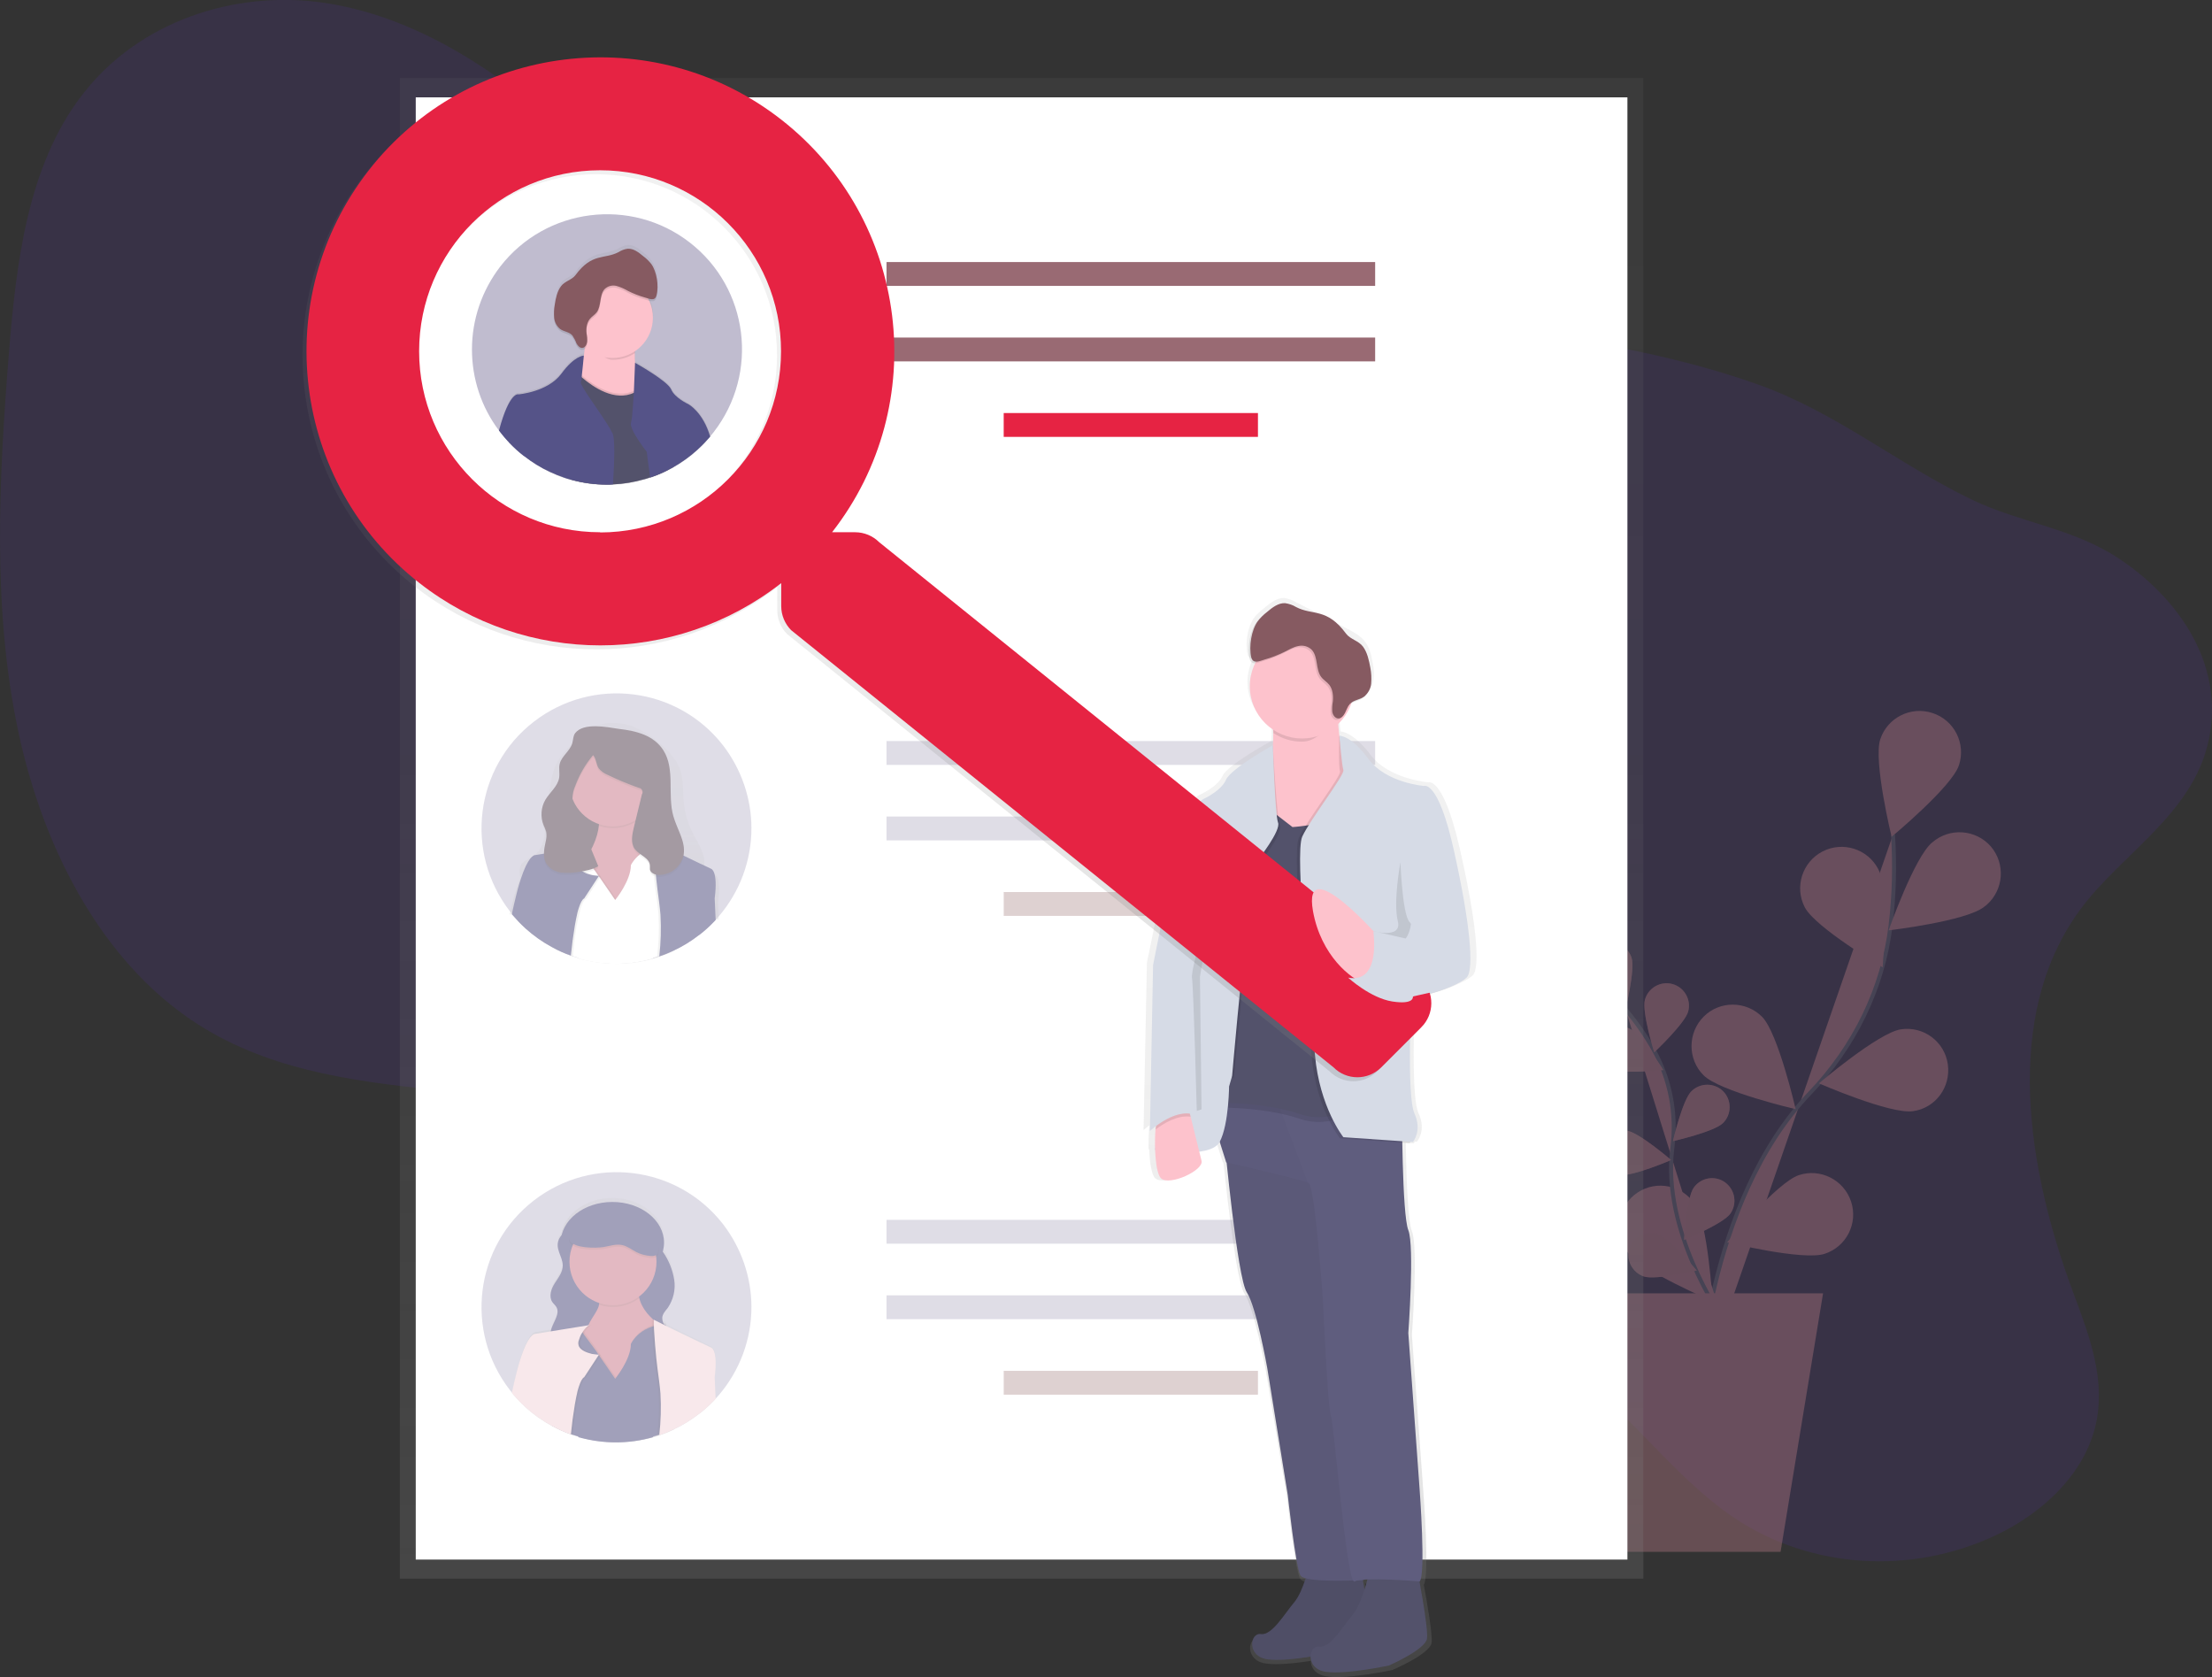 <?xml version="1.0" encoding="utf-8"?>
<!-- Generator: Adobe Illustrator 23.0.3, SVG Export Plug-In . SVG Version: 6.00 Build 0)  -->
<svg version="1.1" id="Layer_1" xmlns="http://www.w3.org/2000/svg" xmlns:xlink="http://www.w3.org/1999/xlink" x="0px" y="0px"
	 viewBox="0 0 1113.6 844.1" style="enable-background:new 0 0 1113.6 844.1;" xml:space="preserve">
<rect x="0" y="0" width="1113.6" height="844.1" fill="#333333" stroke="none"/>
<style type="text/css">
	.st0{opacity:0.1;fill:#692FF7;enable-background:new    ;}
	.st1{opacity:0.5;}
	.st2{fill:#996A73;stroke:#535461;stroke-width:2;stroke-miterlimit:10;}
	.st3{fill:#996A73;}
	.st4{opacity:0.5;fill:#996A73;enable-background:new    ;}
	.st5{opacity:0.1;fill:#996A73;enable-background:new    ;}
	.st6{fill:url(#SVGID_1_);}
	.st7{fill:#FFFFFF;}
	.st8{fill:#E62343;}
	.st9{opacity:0.5;fill:#C0BCCF;enable-background:new    ;}
	.st10{opacity:0.5;fill:#BFA5A4;enable-background:new    ;}
	.st11{fill:#C0BCCF;}
	.st12{fill:url(#SVGID_2_);}
	.st13{fill:#493545;}
	.st14{fill:#C77485;}
	.st15{opacity:0.1;enable-background:new    ;}
	.st16{fill:#444176;}
	.st17{fill:url(#SVGID_3_);}
	.st18{fill:#F1D2D7;}
	.st19{fill:url(#SVGID_4_);}
	.st20{fill:#53526B;}
	.st21{opacity:5.000000e-02;enable-background:new    ;}
	.st22{fill:#5F5D7E;}
	.st23{opacity:2.000000e-02;enable-background:new    ;}
	.st24{fill:#E82127;}
	.st25{fill:#D6DBE6;}
	.st26{fill:#FDC2CC;}
	.st27{fill:#865A61;}
	.st28{fill:url(#SVGID_5_);}
	.st29{fill:url(#SVGID_6_);}
	.st30{fill:#555388;}
</style>
<title>people search</title>
<path class="st0" d="M1047,458.2c-39.2,53.7-26.2,130.4-3.6,191.5c7.6,20.5,16.2,42.1,12.3,64.3c-4.8,27.2-27.4,47.6-50.8,58.7
	c-42.8,20.2-93.3,17-131.5-8.5c-33-22-56.2-58.6-89.9-79.5c-56.3-35-129.4-19.4-192,7.4c-44.3,18.9-92.9,43.3-136.1,25.8
	c-30.4-12.3-50.9-43.6-61.6-77.1c-5.2-16.2-8.8-33.7-19.2-46.3c-6.2-7.5-14.3-12.8-22.7-17.1c-76.4-40-174.6-15-248.7-59.6
	c-50-30.1-81.1-88.6-94.1-150.1s-9.7-126.4-4.6-190.2C8.2,132.1,13.9,83.6,41.2,48C70,10.3,118.4-4.7,161.6,1.2
	s81.9,29.9,115.8,58.6c42.4,35.7,81.4,80.6,134.1,94.2c35.9,9.2,74.1,2.7,111.4-0.2c62.4-4.8,124.6,0.7,186.4,7
	c59.2,6,118.7,12.7,174.8,32.4c39.7,13.9,71.1,40.2,108.4,58.2c24.3,11.7,51.1,14.4,74,29.6c28.3,18.6,53.8,51.7,45.5,91.3
	C1104.1,410,1067.8,429.7,1047,458.2z"/>
<g class="st1">
	<path class="st2" d="M855,703.2c0,0,3.3-97.8,56.2-153c22.2-23.2,36.8-52.6,40.6-84.5c1.8-15.1,2.2-30.4,1.2-45.6"/>
	<path class="st3" d="M986.2,385.2c-3.6,10.9-33.9,36-33.9,36s-9.3-38.2-5.7-49.1s15.4-16.8,26.3-13.2
		C983.9,362.5,989.8,374.3,986.2,385.2L986.2,385.2L986.2,385.2z"/>
	<path class="st3" d="M998.8,456.5c-9,7.2-48,11.8-48,11.8s13-37.1,22-44.3c8.7-7.5,21.8-6.6,29.4,2c7.5,8.7,6.6,21.8-2,29.4
		C999.7,455.8,999.3,456.2,998.8,456.5z"/>
	<path class="st3" d="M963.1,559.3c-11.4,1.7-47.4-14-47.4-14s29.9-25.5,41.3-27.2c11.4-1.7,22,6.2,23.6,17.6
		S974.5,557.7,963.1,559.3L963.1,559.3L963.1,559.3z"/>
	<path class="st3" d="M918.6,631.1c-10.9,3.6-49.1-5.8-49.1-5.8s25.2-30.2,36.1-33.8c10.9-3.6,22.7,2.4,26.3,13.3
		C935.5,615.7,929.6,627.5,918.6,631.1L918.6,631.1z"/>
	<path class="st3" d="M908.6,456.7c5.3,10.2,39.2,30.2,39.2,30.2s3.1-39.2-2.2-49.4c-5.3-10.2-17.9-14.2-28.1-8.9
		C907.3,433.9,903.3,446.5,908.6,456.7L908.6,456.7z"/>
	<path class="st3" d="M857.6,541.2c8.1,8.2,46.4,17.1,46.4,17.1s-8.8-38.3-16.9-46.5c-8.1-8.1-21.3-8.2-29.4-0.1
		S849.5,533.1,857.6,541.2L857.6,541.2L857.6,541.2z"/>
	<path class="st3" d="M819.3,630.2c6.6,9.4,42.8,24.7,42.8,24.7s-2.2-39.3-8.8-48.7c-6.3-9.6-19.2-12.3-28.8-6s-12.3,19.2-6,28.8
		C818.8,629.5,819,629.9,819.3,630.2L819.3,630.2z"/>
	<path class="st2" d="M866.6,662.8c0,0-30-43.6-24.7-84.7c2.3-17.2-1-34.7-9.5-49.9c-4.1-7.2-8.8-13.9-14.1-20.2"/>
	<path class="st3" d="M821.4,482.1c1.9,5.9-3.2,26.6-3.2,26.6S801.9,495,800,489.1s1.3-12.3,7.2-14.2
		C813.1,472.9,819.5,476.2,821.4,482.1L821.4,482.1z"/>
	<path class="st3" d="M849.9,509.1c-1.6,6-17.1,20.6-17.1,20.6s-6.3-20.3-4.7-26.4c1.6-6,7.8-9.6,13.8-8
		C847.9,496.9,851.5,503.1,849.9,509.1L849.9,509.1z"/>
	<path class="st3" d="M867.4,565.3c-4.4,4.4-25.2,9.1-25.2,9.1s4.8-20.7,9.3-25.1c4.4-4.4,11.6-4.4,16,0S871.8,561,867.4,565.3
		L867.4,565.3z"/>
	<path class="st3" d="M871.1,610.9c-3.6,5.1-23.3,13.2-23.3,13.2s1.3-21.3,4.9-26.3c3.6-5.1,10.6-6.3,15.7-2.7
		C873.5,598.8,874.7,605.8,871.1,610.9L871.1,610.9L871.1,610.9z"/>
	<path class="st3" d="M810.6,538.1c5.6,2.7,26.8,0.5,26.8,0.5s-11.3-18.1-16.9-20.8c-5.6-2.7-12.3-0.4-15.1,5.2
		S805,535.4,810.6,538.1z"/>
	<path class="st3" d="M815.6,591.4c6.2,0.9,25.7-7.5,25.7-7.5S825.2,570,819,569.1s-11.9,3.3-12.8,9.4
		C805.2,584.7,809.5,590.5,815.6,591.4L815.6,591.4z"/>
	<path class="st3" d="M827.6,642.5c5.9,2,26.6-3,26.6-3s-13.6-16.4-19.5-18.4s-12.3,1.2-14.3,7.1S821.7,640.5,827.6,642.5
		L827.6,642.5z"/>
	<path class="st4" d="M821.4,482.1c1.9,5.9-3.2,26.6-3.2,26.6S801.9,495,800,489.1s1.3-12.3,7.2-14.2
		C813.1,472.9,819.5,476.2,821.4,482.1L821.4,482.1z"/>
	<path class="st4" d="M849.9,509.1c-1.6,6-17.1,20.6-17.1,20.6s-6.3-20.3-4.7-26.4c1.6-6,7.8-9.6,13.8-8
		C847.9,496.9,851.5,503.1,849.9,509.1L849.9,509.1z"/>
	<path class="st4" d="M867.4,565.3c-4.4,4.4-25.2,9.1-25.2,9.1s4.8-20.7,9.3-25.1c4.4-4.4,11.6-4.4,16,0S871.8,561,867.4,565.3
		L867.4,565.3z"/>
	<path class="st4" d="M871.1,610.9c-3.6,5.1-23.3,13.2-23.3,13.2s1.3-21.3,4.9-26.3c3.6-5.1,10.6-6.3,15.7-2.7
		C873.5,598.8,874.7,605.8,871.1,610.9L871.1,610.9L871.1,610.9z"/>
	<path class="st4" d="M810.6,538.1c5.6,2.7,26.8,0.5,26.8,0.5s-11.3-18.1-16.9-20.8c-5.6-2.7-12.3-0.4-15.1,5.2
		S805,535.4,810.6,538.1z"/>
	<path class="st4" d="M815.6,591.4c6.2,0.9,25.7-7.5,25.7-7.5S825.2,570,819,569.1s-11.9,3.3-12.8,9.4
		C805.2,584.7,809.5,590.5,815.6,591.4L815.6,591.4z"/>
	<path class="st4" d="M827.6,642.5c5.9,2,26.6-3,26.6-3s-13.6-16.4-19.5-18.4s-12.3,1.2-14.3,7.1S821.7,640.5,827.6,642.5
		L827.6,642.5z"/>
	<polygon class="st3" points="811.1,781.1 896.4,781.1 917.8,651 789.8,651 	"/>
	<polygon class="st5" points="806.1,651 826,772.6 897.8,772.6 896.4,781.1 811.1,781.1 789.8,651 	"/>
</g>
<linearGradient id="SVGID_1_" gradientUnits="userSpaceOnUse" x1="514.3" y1="101.4" x2="514.3" y2="856.7" gradientTransform="matrix(1 0 0 -1 0 896)">
	<stop  offset="0" style="stop-color:#808080;stop-opacity:0.25"/>
	<stop  offset="0.54" style="stop-color:#808080;stop-opacity:0.12"/>
	<stop  offset="1" style="stop-color:#808080;stop-opacity:0.1"/>
</linearGradient>
<rect x="201.3" y="39.3" class="st6" width="626" height="755.3"/>
<rect x="209.3" y="49" class="st7" width="610" height="736"/>
<rect x="446.3" y="131.9" class="st3" width="246" height="12"/>
<rect x="446.3" y="169.9" class="st3" width="246" height="12"/>
<rect x="505.3" y="207.9" class="st8" width="128" height="12"/>
<rect x="446.3" y="373" class="st9" width="246" height="12"/>
<rect x="446.3" y="411" class="st9" width="246" height="12"/>
<rect x="505.3" y="449" class="st10" width="128" height="12"/>
<rect x="446.3" y="614" class="st9" width="246" height="12"/>
<rect x="446.3" y="652" class="st9" width="246" height="12"/>
<rect x="505.3" y="690" class="st10" width="128" height="12"/>
<g class="st1">
	<path class="st11" d="M378.3,416.9c0,16.2-5.8,31.9-16.4,44.3c-0.5,0.6-1.1,1.2-1.6,1.8c-0.3,0.3-0.6,0.6-0.8,0.9
		c-2.3,2.4-4.7,4.6-7.3,6.6l-0.2,0.1c-4,3.1-8.3,5.8-12.9,7.9l0,0c-2.4,1.1-4.8,2.1-7.2,2.9l-0.9,0.3c-0.6,0.2-1.1,0.4-1.7,0.5
		l-0.2,0.1c-12.3,3.5-25.3,3.5-37.5,0h-0.1c-1-0.3-2-0.6-2.9-0.9l-0.9-0.3c-3.2-1.1-6.4-2.5-9.4-4.2l-0.2-0.1
		c-4.8-2.6-9.3-5.8-13.3-9.4l-0.3-0.3c-2.1-1.9-4-3.9-5.8-6c-0.2-0.3-0.5-0.5-0.7-0.8c-0.4-0.5-0.9-1.1-1.3-1.6
		c-23-29.7-17.7-72.4,12-95.4s72.4-17.7,95.4,12C373.2,387.2,378.3,401.8,378.3,416.9z"/>
	
		<linearGradient id="SVGID_2_" gradientUnits="userSpaceOnUse" x1="352.452" y1="387.165" x2="352.452" y2="508.313" gradientTransform="matrix(1 0 0 -1 -43.2 872.14)">
		<stop  offset="0" style="stop-color:#808080;stop-opacity:0.25"/>
		<stop  offset="0.54" style="stop-color:#808080;stop-opacity:0.12"/>
		<stop  offset="1" style="stop-color:#808080;stop-opacity:0.1"/>
	</linearGradient>
	<path class="st12" d="M359.7,439.9l-5.2-2.3c0.1-0.8,0.1-1.6,0.1-2.4c0-0.7,0-1.3,0-2c-0.5-5.3-3.9-9.8-6.2-14.7
		c-2.2-4.4-3.5-9.1-4.1-14c-0.6-6,0-12.2-2.2-17.9c-1.8-4.5-5.3-8.4-9.1-11.7c-4.3-4-9.2-7.1-14.6-9.3c-5.5-2-11.9-2.5-17.5-0.5
		c-5,1.8-8.9,5.5-12.6,9.1c-2.7,2.4-5.1,5.1-7.1,8.1c-2.3,3.7-3.2,8-4,12.2c-1.2,6.8-2,13.6-2.5,20.4c-0.4,5.7-1,12.2-5.9,15.7
		c-2.4,1.7-5.7,2.7-6.8,5.3c-0.3,0.8-0.4,1.6-0.4,2.5c0,0.7,0,1.4,0.1,2.1c0.1,0.4,0.1,0.8,0.3,1.2c-1.4,3.5-2.6,7-3.5,10.7
		c-0.7,2.7-1.4,5.4-2,7.9h1.6h0.9l9.3,0.2h0.1l10,0.2l0,0l9.3,0.2h0.2l2.7,0.2h0.9l37.3,0.9h0.2l2.5,0.1h0.9l7.5,0.2l0,0l11,0.3h0.1
		l8.3,0.2h0.9h1.7l-0.4-8.7C363.3,440.7,359.7,439.9,359.7,439.9z M317.8,438.8c0,7.4-7.9,16.4-7.9,16.4l-7.9-10.8l0.3-0.4l7.6,10.4
		c0,0,7.9-9,7.9-16.4c0.2-0.4,0.4-0.7,0.6-1.1l0.2,0.6C318.3,437.9,318,438.4,317.8,438.8z M329.9,467.7c0-0.4,0-0.8-0.1-1.1
		s-0.1-0.7-0.1-1.1s-0.1-0.7-0.1-1.1c-0.1-0.4-0.1-0.7-0.2-1.1s-0.1-0.7-0.2-1.1c0-0.1,0-0.2-0.1-0.4c-0.1-0.5-0.2-0.9-0.4-1.4
		c-0.1-0.5-0.2-0.8-0.3-1.1c0-0.2-0.1-0.3-0.2-0.5s-0.2-0.5-0.3-0.8l-0.2-0.5c-0.1-0.2-0.2-0.5-0.3-0.7c-0.1-0.4-0.3-0.8-0.5-1.3
		c-0.2-0.4-0.3-0.8-0.5-1.2c-0.3-0.8-0.7-1.7-1.1-2.5c-1.5-3.2-3.1-6.4-4.6-9.6c-0.8-1.7-1.5-3.3-2.1-5.1l-0.2,0.3
		c-0.3,0.4-0.6,0.9-0.8,1.3c0,7.4-7.9,16.4-7.9,16.4l-7.9-10.8l-6.9,10c-1,0.5-2,2.2-2.8,4.6c-0.2,0.7-0.4,1.4-0.6,2.1
		c-0.1,0.5-0.3,1-0.4,1.6c-0.1,0.3-0.1,0.5-0.2,0.8l-0.2,0.9v0.1c-0.1,0.6-0.2,1.2-0.4,1.8c-0.1,0.6-0.2,1.3-0.4,2
		c-0.1,0.4-0.1,0.9-0.2,1.3c-0.1,0.8-0.3,1.7-0.4,2.5c-0.1,0.5-0.1,1-0.2,1.5l-0.2,1.9c0.5,1.5,1.1,3,1.7,4.5
		c0.4,0.8,0.6,1.7,0.6,2.6c12.3,3.3,25.2,3.3,37.5,0v-0.1c-0.2-0.8-0.3-1.7-0.2-2.5l0,0c0.2-2.4,0.5-4.8,1-7.2
		c0.1-1.2,0.2-2.3,0.2-3.5v-0.4C329.9,468.4,329.9,468,329.9,467.7L329.9,467.7z M329.9,467.7c0-0.4,0-0.8-0.1-1.1s-0.1-0.7-0.1-1.1
		s-0.1-0.7-0.1-1.1c-0.1-0.4-0.1-0.7-0.2-1.1s-0.1-0.7-0.2-1.1c0-0.1,0-0.2-0.1-0.4c-0.1-0.5-0.2-0.9-0.4-1.4
		c-0.1-0.5-0.2-0.8-0.3-1.1c0-0.2-0.1-0.3-0.2-0.5s-0.2-0.5-0.3-0.8l-0.2-0.5c-0.1-0.2-0.2-0.5-0.3-0.7c-0.1-0.4-0.3-0.8-0.5-1.3
		c-0.2-0.4-0.3-0.8-0.5-1.2c-0.3-0.8-0.7-1.7-1.1-2.5c-1.5-3.2-3.1-6.4-4.6-9.6c-0.8-1.7-1.5-3.3-2.1-5.1l-0.2,0.3
		c-0.3,0.4-0.6,0.9-0.8,1.3c0,7.4-7.9,16.4-7.9,16.4l-7.9-10.8l-6.9,10c-1,0.5-2,2.2-2.8,4.6c-0.2,0.7-0.4,1.4-0.6,2.1
		c-0.1,0.5-0.3,1-0.4,1.6c-0.1,0.3-0.1,0.5-0.2,0.8l-0.2,0.9v0.1c-0.1,0.6-0.2,1.2-0.4,1.8c-0.1,0.6-0.2,1.3-0.4,2
		c-0.1,0.4-0.1,0.9-0.2,1.3c-0.1,0.8-0.3,1.7-0.4,2.5c-0.1,0.5-0.1,1-0.2,1.5l-0.2,1.9c0.5,1.5,1.1,3,1.7,4.5
		c0.4,0.8,0.6,1.7,0.6,2.6c12.3,3.3,25.2,3.3,37.5,0v-0.1c-0.2-0.8-0.3-1.7-0.2-2.5l0,0c0.2-2.4,0.5-4.8,1-7.2
		c0.1-1.2,0.2-2.3,0.2-3.5v-0.4C329.9,468.4,329.9,468,329.9,467.7L329.9,467.7z M329.9,467.7c0-0.4,0-0.8-0.1-1.1s-0.1-0.7-0.1-1.1
		s-0.1-0.7-0.1-1.1c-0.1-0.4-0.1-0.7-0.2-1.1s-0.1-0.7-0.2-1.1c0-0.1,0-0.2-0.1-0.4c-0.1-0.5-0.2-0.9-0.4-1.4
		c-0.1-0.5-0.2-0.8-0.3-1.1c0-0.2-0.1-0.3-0.2-0.5s-0.2-0.5-0.3-0.8l-0.2-0.5c-0.1-0.2-0.2-0.5-0.3-0.7c-0.1-0.4-0.3-0.8-0.5-1.3
		c-0.2-0.4-0.3-0.8-0.5-1.2c-0.3-0.8-0.7-1.7-1.1-2.5c-1.5-3.2-3.1-6.4-4.6-9.6c-0.8-1.7-1.5-3.3-2.1-5.1l-0.2,0.3
		c-0.3,0.4-0.6,0.9-0.8,1.3c0,7.4-7.9,16.4-7.9,16.4l-7.9-10.8l-6.9,10c-1,0.5-2,2.2-2.8,4.6c-0.2,0.7-0.4,1.4-0.6,2.1
		c-0.1,0.5-0.3,1-0.4,1.6c-0.1,0.3-0.1,0.5-0.2,0.8l-0.2,0.9v0.1c-0.1,0.6-0.2,1.2-0.4,1.8c-0.1,0.6-0.2,1.3-0.4,2
		c-0.1,0.4-0.1,0.9-0.2,1.3c-0.1,0.8-0.3,1.7-0.4,2.5c-0.1,0.5-0.1,1-0.2,1.5l-0.2,1.9c0.5,1.5,1.1,3,1.7,4.5
		c0.4,0.8,0.6,1.7,0.6,2.6c12.3,3.3,25.2,3.3,37.5,0v-0.1c-0.2-0.8-0.3-1.7-0.2-2.5l0,0c0.2-2.4,0.5-4.8,1-7.2
		c0.1-1.2,0.2-2.3,0.2-3.5v-0.4C329.9,468.4,329.9,468,329.9,467.7L329.9,467.7z M329.9,467.7c0-0.4,0-0.8-0.1-1.1s-0.1-0.7-0.1-1.1
		s-0.1-0.7-0.1-1.1c-0.1-0.4-0.1-0.7-0.2-1.1s-0.1-0.7-0.2-1.1c0-0.1,0-0.2-0.1-0.4c-0.1-0.5-0.2-0.9-0.4-1.4
		c-0.1-0.5-0.2-0.8-0.3-1.1c0-0.2-0.1-0.3-0.2-0.5s-0.2-0.5-0.3-0.8l-0.2-0.5c-0.1-0.2-0.2-0.5-0.3-0.7c-0.1-0.4-0.3-0.8-0.5-1.3
		c-0.2-0.4-0.3-0.8-0.5-1.2c-0.3-0.8-0.7-1.7-1.1-2.5c-1.5-3.2-3.1-6.4-4.6-9.6c-0.8-1.7-1.5-3.3-2.1-5.1l-0.2,0.3
		c-0.3,0.4-0.6,0.9-0.8,1.3c0,7.4-7.9,16.4-7.9,16.4l-7.9-10.8l-6.9,10c-1,0.5-2,2.2-2.8,4.6c-0.2,0.7-0.4,1.4-0.6,2.1
		c-0.1,0.5-0.3,1-0.4,1.6c-0.1,0.3-0.1,0.5-0.2,0.8l-0.2,0.9v0.1c-0.1,0.6-0.2,1.2-0.4,1.8c-0.1,0.6-0.2,1.3-0.4,2
		c-0.1,0.4-0.1,0.9-0.2,1.3c-0.1,0.8-0.3,1.7-0.4,2.5c-0.1,0.5-0.1,1-0.2,1.5l-0.2,1.9c0.5,1.5,1.1,3,1.7,4.5
		c0.4,0.8,0.6,1.7,0.6,2.6c12.3,3.3,25.2,3.3,37.5,0v-0.1c-0.2-0.8-0.3-1.7-0.2-2.5l0,0c0.2-2.4,0.5-4.8,1-7.2
		c0.1-1.2,0.2-2.3,0.2-3.5v-0.4C329.9,468.4,329.9,468,329.9,467.7L329.9,467.7z"/>
	<rect x="284.3" y="398" class="st13" width="46" height="31"/>
	<path class="st14" d="M337.9,432.1l-19.3,27.1l-20.1-1.8c0,0-26.3,1.7-8.8-18.4c8.4-9.7,11.2-17.7,11.8-23.5
		c0.6-6.2-1.3-9.8-1.3-9.8l21.9-2.6c-1,2.9-1.1,6.1-0.4,9.1C324.5,423.8,337.9,432.1,337.9,432.1z"/>
	<path class="st15" d="M321.8,412.4c-5.8,4.4-13.4,5.6-20.3,3.3c0.6-6.2-1.3-9.8-1.3-9.8l21.9-2.6
		C321.2,406.2,321.1,409.4,321.8,412.4z"/>
	<circle class="st14" cx="308.6" cy="394.1" r="21.9"/>
	<path class="st15" d="M337.1,433.3l-0.5-2l-0.4-1.8l-0.6-2.6l-0.1-0.5l-0.1-0.4c0,0,0.5-1.6-2.9-1.1l-0.6,0.1
		c-0.5,0.1-1.2,0.3-1.9,0.5l-0.6,0.2l-0.9,0.3l0,0c-2.7,0.9-5.2,2.4-7.3,4.4c-0.9,0.9-1.7,1.9-2.4,2.9c-0.1,0.1-0.1,0.2-0.2,0.3
		c-0.2,0.4-0.4,0.8-0.6,1.2c0,7.9-7.9,17.5-7.9,17.5l-7.7-11.1l-0.1-0.2l-1.8-2.7l-0.6-0.9l-0.2-0.3l-4-5.4l-1-1.3l-0.3-0.5
		l-0.5-0.6l-1.1-1.5l-4.5,2.6l-6,3.5l-3.5,22.8v0.6l0.1,1.9l0.7,12.4v0.2l-1.3,5.1l0.2,0.1c3,1.6,6.2,3,9.4,4.2l0.9,0.3
		c1,0.3,1.9,0.6,2.9,0.9c0,0.1,0.1,0.3,0.1,0.5c0-0.1,0-0.3,0-0.4c12.3,3.5,25.3,3.5,37.5,0l0.2-0.1c0.6-0.2,1.1-0.3,1.7-0.5
		l0.9-0.3c2.5-0.8,4.9-1.8,7.2-2.9l0.8-17.9l0.6-12.9V447L337.1,433.3z"/>
	<path class="st7" d="M329.9,466.5c0-0.4,0-0.8-0.1-1.2s-0.1-0.8-0.1-1.1s-0.1-0.8-0.1-1.1s-0.1-0.8-0.2-1.1s-0.1-0.8-0.2-1.1
		c0-0.1,0-0.3-0.1-0.4c-0.1-0.5-0.2-1-0.4-1.5s-0.2-0.8-0.3-1.2c0-0.2-0.1-0.4-0.2-0.5c-0.1-0.2-0.2-0.6-0.3-0.9l-0.2-0.6
		c-0.1-0.3-0.2-0.5-0.3-0.8c-0.1-0.5-0.3-0.9-0.5-1.3s-0.3-0.9-0.5-1.3c-0.3-0.9-0.7-1.8-1.1-2.7c-1.5-3.5-3.1-6.9-4.6-10.3
		c-0.8-1.8-1.5-3.6-2.1-5.4l-0.2,0.3c-0.3,0.5-0.6,0.9-0.8,1.4c0,7.9-7.9,17.5-7.9,17.5l-7.9-11.5l-6.9,10.7c-1,0.5-2,2.3-2.8,4.9
		c-0.2,0.7-0.4,1.5-0.6,2.3c-0.1,0.5-0.3,1.1-0.4,1.7c-0.1,0.3-0.1,0.6-0.2,0.9l-0.2,0.9v0.1c-0.1,0.6-0.2,1.3-0.4,1.9
		c-0.1,0.7-0.2,1.4-0.4,2.1c-0.1,0.5-0.1,0.9-0.2,1.4c-0.1,0.9-0.3,1.8-0.4,2.7c-0.1,0.5-0.1,1-0.2,1.5l-0.2,2
		c0.5,1.6,1.1,3.3,1.7,4.9c0.4,0.9,0.6,1.8,0.6,2.8c12.3,3.5,25.3,3.5,37.5,0v-0.1c-0.2-0.9-0.3-1.8-0.2-2.7l0,0
		c0.2-2.6,0.5-5.1,1-7.7c0.1-1.2,0.2-2.5,0.2-3.8v-0.5C329.9,467.2,329.9,466.9,329.9,466.5z M329.9,466.5c0-0.4,0-0.8-0.1-1.2
		s-0.1-0.8-0.1-1.1s-0.1-0.8-0.1-1.1s-0.1-0.8-0.2-1.1s-0.1-0.8-0.2-1.1c0-0.1,0-0.3-0.1-0.4c-0.1-0.5-0.2-1-0.4-1.5
		s-0.2-0.8-0.3-1.2c0-0.2-0.1-0.4-0.2-0.5c-0.1-0.2-0.2-0.6-0.3-0.9l-0.2-0.6c-0.1-0.3-0.2-0.5-0.3-0.8c-0.1-0.5-0.3-0.9-0.5-1.3
		s-0.3-0.9-0.5-1.3c-0.3-0.9-0.7-1.8-1.1-2.7c-1.5-3.5-3.1-6.9-4.6-10.3c-0.8-1.8-1.5-3.6-2.1-5.4l-0.2,0.3
		c-0.3,0.5-0.6,0.9-0.8,1.4c0,7.9-7.9,17.5-7.9,17.5l-7.9-11.5l-6.9,10.7c-1,0.5-2,2.3-2.8,4.9c-0.2,0.7-0.4,1.5-0.6,2.3
		c-0.1,0.5-0.3,1.1-0.4,1.7c-0.1,0.3-0.1,0.6-0.2,0.9l-0.2,0.9v0.1c-0.1,0.6-0.2,1.3-0.4,1.9c-0.1,0.7-0.2,1.4-0.4,2.1
		c-0.1,0.5-0.1,0.9-0.2,1.4c-0.1,0.9-0.3,1.8-0.4,2.7c-0.1,0.5-0.1,1-0.2,1.5l-0.2,2c0.5,1.6,1.1,3.3,1.7,4.9
		c0.4,0.9,0.6,1.8,0.6,2.8c12.3,3.5,25.3,3.5,37.5,0v-0.1c-0.2-0.9-0.3-1.8-0.2-2.7l0,0c0.2-2.6,0.5-5.1,1-7.7
		c0.1-1.2,0.2-2.5,0.2-3.8v-0.5C329.9,467.2,329.9,466.9,329.9,466.5z M329.9,466.5c0-0.4,0-0.8-0.1-1.2s-0.1-0.8-0.1-1.1
		s-0.1-0.8-0.1-1.1s-0.1-0.8-0.2-1.1s-0.1-0.8-0.2-1.1c0-0.1,0-0.3-0.1-0.4c-0.1-0.5-0.2-1-0.4-1.5s-0.2-0.8-0.3-1.2
		c0-0.2-0.1-0.4-0.2-0.5c-0.1-0.2-0.2-0.6-0.3-0.9l-0.2-0.6c-0.1-0.3-0.2-0.5-0.3-0.8c-0.1-0.5-0.3-0.9-0.5-1.3s-0.3-0.9-0.5-1.3
		c-0.3-0.9-0.7-1.8-1.1-2.7c-1.5-3.5-3.1-6.9-4.6-10.3c-0.8-1.8-1.5-3.6-2.1-5.4l-0.2,0.3c-0.3,0.5-0.6,0.9-0.8,1.4
		c0,7.9-7.9,17.5-7.9,17.5l-7.9-11.5l-6.9,10.7c-1,0.5-2,2.3-2.8,4.9c-0.2,0.7-0.4,1.5-0.6,2.3c-0.1,0.5-0.3,1.1-0.4,1.7
		c-0.1,0.3-0.1,0.6-0.2,0.9l-0.2,0.9v0.1c-0.1,0.6-0.2,1.3-0.4,1.9c-0.1,0.7-0.2,1.4-0.4,2.1c-0.1,0.5-0.1,0.9-0.2,1.4
		c-0.1,0.9-0.3,1.8-0.4,2.7c-0.1,0.5-0.1,1-0.2,1.5l-0.2,2c0.5,1.6,1.1,3.3,1.7,4.9c0.4,0.9,0.6,1.8,0.6,2.8
		c12.3,3.5,25.3,3.5,37.5,0v-0.1c-0.2-0.9-0.3-1.8-0.2-2.7l0,0c0.2-2.6,0.5-5.1,1-7.7c0.1-1.2,0.2-2.5,0.2-3.8v-0.5
		C329.9,467.2,329.9,466.9,329.9,466.5z M340.5,447.7l-3.6-14.3l-0.6-2.4l-0.2-0.7l0,0l-0.9-3.5v-0.1l0,0c0-0.2,0-0.3-0.1-0.5
		c-0.1-0.3-0.5-0.5-1.2-0.6c-0.3,0-0.6,0-0.9,0l0,0c-0.9,0.1-1.7,0.2-2.6,0.5c-0.4,0.1-0.9,0.2-1.3,0.4l-0.9,0.3h-0.1
		c-2.3,0.8-4.4,1.9-6.3,3.5c-1.2,1-2.3,2.2-3.2,3.5l-0.2,0.3c-0.3,0.5-0.6,0.9-0.8,1.4c0,7.9-7.9,17.5-7.9,17.5l-7.9-11.5l-0.5-0.6
		l-0.1-0.1l-1.1-1.7l-0.9-1.2l-0.2-0.3l-4.1-5.5l0,0l-1.3-1.8v-0.1l-0.5-0.6l-0.9-1.1l-3,1.8l-7.5,4.4l-3.5,22.5v0.2l0.1,1.6
		l0.7,12.5v0.7l-1.1,4.5c3,1.6,6.2,3,9.4,4.2l0.9,0.3c1,0.3,1.9,0.6,2.9,0.9c0,0.1,0.1,0.3,0.1,0.5c0-0.1,0-0.3,0-0.4
		c12.3,3.5,25.3,3.5,37.5,0l0.2-0.1c0.6-0.2,1.1-0.3,1.7-0.5l0.9-0.3c2.5-0.8,4.9-1.8,7.2-2.9l0,0l0.8-17.9l0.6-12.8L340.5,447.7z
		 M291.3,482.3c0,0.1,0.1,0.3,0.1,0.5C291.4,482.6,291.4,482.4,291.3,482.3L291.3,482.3z M329.9,466.5c0-0.4,0-0.8-0.1-1.2
		s-0.1-0.8-0.1-1.1s-0.1-0.8-0.1-1.1s-0.1-0.8-0.2-1.1s-0.1-0.8-0.2-1.1c0-0.1,0-0.3-0.1-0.4c-0.1-0.5-0.2-1-0.4-1.5
		s-0.2-0.8-0.3-1.2c0-0.2-0.1-0.4-0.2-0.5c-0.1-0.2-0.2-0.6-0.3-0.9l-0.2-0.6c-0.1-0.3-0.2-0.5-0.3-0.8c-0.1-0.5-0.3-0.9-0.5-1.3
		s-0.3-0.9-0.5-1.3c-0.3-0.9-0.7-1.8-1.1-2.7c-1.5-3.5-3.1-6.9-4.6-10.3c-0.8-1.8-1.5-3.6-2.1-5.4l-0.2,0.3
		c-0.3,0.5-0.6,0.9-0.8,1.4c0,7.9-7.9,17.5-7.9,17.5l-7.9-11.5l-6.9,10.7c-1,0.5-2,2.3-2.8,4.9c-0.2,0.7-0.4,1.5-0.6,2.3
		c-0.1,0.5-0.3,1.1-0.4,1.7c-0.1,0.3-0.1,0.6-0.2,0.9l-0.2,0.9v0.1c-0.1,0.6-0.2,1.3-0.4,1.9c-0.1,0.7-0.2,1.4-0.4,2.1
		c-0.1,0.5-0.1,0.9-0.2,1.4c-0.1,0.9-0.3,1.8-0.4,2.7c-0.1,0.5-0.1,1-0.2,1.5l-0.2,2c0.5,1.6,1.1,3.3,1.7,4.9
		c0.4,0.9,0.6,1.8,0.6,2.8c12.3,3.5,25.3,3.5,37.5,0v-0.1c-0.2-0.9-0.3-1.8-0.2-2.7l0,0c0.2-2.6,0.5-5.1,1-7.7
		c0.1-1.2,0.2-2.5,0.2-3.8v-0.5C329.9,467.2,329.9,466.9,329.9,466.5z M329.9,466.5c0-0.4,0-0.8-0.1-1.2s-0.1-0.8-0.1-1.1
		s-0.1-0.8-0.1-1.1s-0.1-0.8-0.2-1.1s-0.1-0.8-0.2-1.1c0-0.1,0-0.3-0.1-0.4c-0.1-0.5-0.2-1-0.4-1.5s-0.2-0.8-0.3-1.2
		c0-0.2-0.1-0.4-0.2-0.5c-0.1-0.2-0.2-0.6-0.3-0.9l-0.2-0.6c-0.1-0.3-0.2-0.5-0.3-0.8c-0.1-0.5-0.3-0.9-0.5-1.3s-0.3-0.9-0.5-1.3
		c-0.3-0.9-0.7-1.8-1.1-2.7c-1.5-3.5-3.1-6.9-4.6-10.3c-0.8-1.8-1.5-3.6-2.1-5.4l-0.2,0.3c-0.3,0.5-0.6,0.9-0.8,1.4
		c0,7.9-7.9,17.5-7.9,17.5l-7.9-11.5l-6.9,10.7c-1,0.5-2,2.3-2.8,4.9c-0.2,0.7-0.4,1.5-0.6,2.3c-0.1,0.5-0.3,1.1-0.4,1.7
		c-0.1,0.3-0.1,0.6-0.2,0.9l-0.2,0.9v0.1c-0.1,0.6-0.2,1.3-0.4,1.9c-0.1,0.7-0.2,1.4-0.4,2.1c-0.1,0.5-0.1,0.9-0.2,1.4
		c-0.1,0.9-0.3,1.8-0.4,2.7c-0.1,0.5-0.1,1-0.2,1.5l-0.2,2c0.5,1.6,1.1,3.3,1.7,4.9c0.4,0.9,0.6,1.8,0.6,2.8
		c12.3,3.5,25.3,3.5,37.5,0v-0.1c-0.2-0.9-0.3-1.8-0.2-2.7l0,0c0.2-2.6,0.5-5.1,1-7.7c0.1-1.2,0.2-2.5,0.2-3.8v-0.5
		C329.9,467.2,329.9,466.9,329.9,466.5z M329.9,466.5c0-0.4,0-0.8-0.1-1.2s-0.1-0.8-0.1-1.1s-0.1-0.8-0.1-1.1s-0.1-0.8-0.2-1.1
		s-0.1-0.8-0.2-1.1c0-0.1,0-0.3-0.1-0.4c-0.1-0.5-0.2-1-0.4-1.5s-0.2-0.8-0.3-1.2c0-0.2-0.1-0.4-0.2-0.5c-0.1-0.2-0.2-0.6-0.3-0.9
		l-0.2-0.6c-0.1-0.3-0.2-0.5-0.3-0.8c-0.1-0.5-0.3-0.9-0.5-1.3s-0.3-0.9-0.5-1.3c-0.3-0.9-0.7-1.8-1.1-2.7
		c-1.5-3.5-3.1-6.9-4.6-10.3c-0.8-1.8-1.5-3.6-2.1-5.4l-0.2,0.3c-0.3,0.5-0.6,0.9-0.8,1.4c0,7.9-7.9,17.5-7.9,17.5l-7.9-11.5
		l-6.9,10.7c-1,0.5-2,2.3-2.8,4.9c-0.2,0.7-0.4,1.5-0.6,2.3c-0.1,0.5-0.3,1.1-0.4,1.7c-0.1,0.3-0.1,0.6-0.2,0.9l-0.2,0.9v0.1
		c-0.1,0.6-0.2,1.3-0.4,1.9c-0.1,0.7-0.2,1.4-0.4,2.1c-0.1,0.5-0.1,0.9-0.2,1.4c-0.1,0.9-0.3,1.8-0.4,2.7c-0.1,0.5-0.1,1-0.2,1.5
		l-0.2,2c0.5,1.6,1.1,3.3,1.7,4.9c0.4,0.9,0.6,1.8,0.6,2.8c12.3,3.5,25.3,3.5,37.5,0v-0.1c-0.2-0.9-0.3-1.8-0.2-2.7l0,0
		c0.2-2.6,0.5-5.1,1-7.7c0.1-1.2,0.2-2.5,0.2-3.8v-0.5C329.9,467.2,329.9,466.9,329.9,466.5z M329.9,466.5c0-0.4,0-0.8-0.1-1.2
		s-0.1-0.8-0.1-1.1s-0.1-0.8-0.1-1.1s-0.1-0.8-0.2-1.1s-0.1-0.8-0.2-1.1c0-0.1,0-0.3-0.1-0.4c-0.1-0.5-0.2-1-0.4-1.5
		s-0.2-0.8-0.3-1.2c0-0.2-0.1-0.4-0.2-0.5c-0.1-0.2-0.2-0.6-0.3-0.9l-0.2-0.6c-0.1-0.3-0.2-0.5-0.3-0.8c-0.1-0.5-0.3-0.9-0.5-1.3
		s-0.3-0.9-0.5-1.3c-0.3-0.9-0.7-1.8-1.1-2.7c-1.5-3.5-3.1-6.9-4.6-10.3c-0.8-1.8-1.5-3.6-2.1-5.4l-0.2,0.3
		c-0.3,0.5-0.6,0.9-0.8,1.4c0,7.9-7.9,17.5-7.9,17.5l-7.9-11.5l-6.9,10.7c-1,0.5-2,2.3-2.8,4.9c-0.2,0.7-0.4,1.5-0.6,2.3
		c-0.1,0.5-0.3,1.1-0.4,1.7c-0.1,0.3-0.1,0.6-0.2,0.9l-0.2,0.9v0.1c-0.1,0.6-0.2,1.3-0.4,1.9c-0.1,0.7-0.2,1.4-0.4,2.1
		c-0.1,0.5-0.1,0.9-0.2,1.4c-0.1,0.9-0.3,1.8-0.4,2.7c-0.1,0.5-0.1,1-0.2,1.5l-0.2,2c0.5,1.6,1.1,3.3,1.7,4.9
		c0.4,0.9,0.6,1.8,0.6,2.8c12.3,3.5,25.3,3.5,37.5,0v-0.1c-0.2-0.9-0.3-1.8-0.2-2.7l0,0c0.2-2.6,0.5-5.1,1-7.7
		c0.1-1.2,0.2-2.5,0.2-3.8v-0.5C329.9,467.2,329.9,466.9,329.9,466.5z M329.9,466.5c0-0.4,0-0.8-0.1-1.2s-0.1-0.8-0.1-1.1
		s-0.1-0.8-0.1-1.1s-0.1-0.8-0.2-1.1s-0.1-0.8-0.2-1.1c0-0.1,0-0.3-0.1-0.4c-0.1-0.5-0.2-1-0.4-1.5s-0.2-0.8-0.3-1.2
		c0-0.2-0.1-0.4-0.2-0.5c-0.1-0.2-0.2-0.6-0.3-0.9l-0.2-0.6c-0.1-0.3-0.2-0.5-0.3-0.8c-0.1-0.5-0.3-0.9-0.5-1.3s-0.3-0.9-0.5-1.3
		c-0.3-0.9-0.7-1.8-1.1-2.7c-1.5-3.5-3.1-6.9-4.6-10.3c-0.8-1.8-1.5-3.6-2.1-5.4l-0.2,0.3c-0.3,0.5-0.6,0.9-0.8,1.4
		c0,7.9-7.9,17.5-7.9,17.5l-7.9-11.5l-6.9,10.7c-1,0.5-2,2.3-2.8,4.9c-0.2,0.7-0.4,1.5-0.6,2.3c-0.1,0.5-0.3,1.1-0.4,1.7
		c-0.1,0.3-0.1,0.6-0.2,0.9l-0.2,0.9v0.1c-0.1,0.6-0.2,1.3-0.4,1.9c-0.1,0.7-0.2,1.4-0.4,2.1c-0.1,0.5-0.1,0.9-0.2,1.4
		c-0.1,0.9-0.3,1.8-0.4,2.7c-0.1,0.5-0.1,1-0.2,1.5l-0.2,2c0.5,1.6,1.1,3.3,1.7,4.9c0.4,0.9,0.6,1.8,0.6,2.8
		c12.3,3.5,25.3,3.5,37.5,0v-0.1c-0.2-0.9-0.3-1.8-0.2-2.7l0,0c0.2-2.6,0.5-5.1,1-7.7c0.1-1.2,0.2-2.5,0.2-3.8v-0.5
		C329.9,467.2,329.9,466.9,329.9,466.5z M329.9,466.5c0-0.4,0-0.8-0.1-1.2s-0.1-0.8-0.1-1.1s-0.1-0.8-0.1-1.1s-0.1-0.8-0.2-1.1
		s-0.1-0.8-0.2-1.1c0-0.1,0-0.3-0.1-0.4c-0.1-0.5-0.2-1-0.4-1.5s-0.2-0.8-0.3-1.2c0-0.2-0.1-0.4-0.2-0.5c-0.1-0.2-0.2-0.6-0.3-0.9
		l-0.2-0.6c-0.1-0.3-0.2-0.5-0.3-0.8c-0.1-0.5-0.3-0.9-0.5-1.3s-0.3-0.9-0.5-1.3c-0.3-0.9-0.7-1.8-1.1-2.7
		c-1.5-3.5-3.1-6.9-4.6-10.3c-0.8-1.8-1.5-3.6-2.1-5.4l-0.2,0.3c-0.3,0.5-0.6,0.9-0.8,1.4c0,7.9-7.9,17.5-7.9,17.5l-7.9-11.5
		l-6.9,10.7c-1,0.5-2,2.3-2.8,4.9c-0.2,0.7-0.4,1.5-0.6,2.3c-0.1,0.5-0.3,1.1-0.4,1.7c-0.1,0.3-0.1,0.6-0.2,0.9l-0.2,0.9v0.1
		c-0.1,0.6-0.2,1.3-0.4,1.9c-0.1,0.7-0.2,1.4-0.4,2.1c-0.1,0.5-0.1,0.9-0.2,1.4c-0.1,0.9-0.3,1.8-0.4,2.7c-0.1,0.5-0.1,1-0.2,1.5
		l-0.2,2c0.5,1.6,1.1,3.3,1.7,4.9c0.4,0.9,0.6,1.8,0.6,2.8c12.3,3.5,25.3,3.5,37.5,0v-0.1c-0.2-0.9-0.3-1.8-0.2-2.7l0,0
		c0.2-2.6,0.5-5.1,1-7.7c0.1-1.2,0.2-2.5,0.2-3.8v-0.5C329.9,467.2,329.9,466.9,329.9,466.5z M329.9,466.5c0-0.4,0-0.8-0.1-1.2
		s-0.1-0.8-0.1-1.1s-0.1-0.8-0.1-1.1s-0.1-0.8-0.2-1.1s-0.1-0.8-0.2-1.1c0-0.1,0-0.3-0.1-0.4c-0.1-0.5-0.2-1-0.4-1.5
		s-0.2-0.8-0.3-1.2c0-0.2-0.1-0.4-0.2-0.5c-0.1-0.2-0.2-0.6-0.3-0.9l-0.2-0.6c-0.1-0.3-0.2-0.5-0.3-0.8c-0.1-0.5-0.3-0.9-0.5-1.3
		s-0.3-0.9-0.5-1.3c-0.3-0.9-0.7-1.8-1.1-2.7c-1.5-3.5-3.1-6.9-4.6-10.3c-0.8-1.8-1.5-3.6-2.1-5.4l-0.2,0.3
		c-0.3,0.5-0.6,0.9-0.8,1.4c0,7.9-7.9,17.5-7.9,17.5l-7.9-11.5l-6.9,10.7c-1,0.5-2,2.3-2.8,4.9c-0.2,0.7-0.4,1.5-0.6,2.3
		c-0.1,0.5-0.3,1.1-0.4,1.7c-0.1,0.3-0.1,0.6-0.2,0.9l-0.2,0.9v0.1c-0.1,0.6-0.2,1.3-0.4,1.9c-0.1,0.7-0.2,1.4-0.4,2.1
		c-0.1,0.5-0.1,0.9-0.2,1.4c-0.1,0.9-0.3,1.8-0.4,2.7c-0.1,0.5-0.1,1-0.2,1.5l-0.2,2c0.5,1.6,1.1,3.3,1.7,4.9
		c0.4,0.9,0.6,1.8,0.6,2.8c12.3,3.5,25.3,3.5,37.5,0v-0.1c-0.2-0.9-0.3-1.8-0.2-2.7l0,0c0.2-2.6,0.5-5.1,1-7.7
		c0.1-1.2,0.2-2.5,0.2-3.8v-0.5C329.9,467.2,329.9,466.9,329.9,466.5z M329.9,466.5c0-0.4,0-0.8-0.1-1.2s-0.1-0.8-0.1-1.1
		s-0.1-0.8-0.1-1.1s-0.1-0.8-0.2-1.1s-0.1-0.8-0.2-1.1c0-0.1,0-0.3-0.1-0.4c-0.1-0.5-0.2-1-0.4-1.5s-0.2-0.8-0.3-1.2
		c0-0.2-0.1-0.4-0.2-0.5c-0.1-0.2-0.2-0.6-0.3-0.9l-0.2-0.6c-0.1-0.3-0.2-0.5-0.3-0.8c-0.1-0.5-0.3-0.9-0.5-1.3s-0.3-0.9-0.5-1.3
		c-0.3-0.9-0.7-1.8-1.1-2.7c-1.5-3.5-3.1-6.9-4.6-10.3c-0.8-1.8-1.5-3.6-2.1-5.4l-0.2,0.3c-0.3,0.5-0.6,0.9-0.8,1.4
		c0,7.9-7.9,17.5-7.9,17.5l-7.9-11.5l-6.9,10.7c-1,0.5-2,2.3-2.8,4.9c-0.2,0.7-0.4,1.5-0.6,2.3c-0.1,0.5-0.3,1.1-0.4,1.7
		c-0.1,0.3-0.1,0.6-0.2,0.9l-0.2,0.9v0.1c-0.1,0.6-0.2,1.3-0.4,1.9c-0.1,0.7-0.2,1.4-0.4,2.1c-0.1,0.5-0.1,0.9-0.2,1.4
		c-0.1,0.9-0.3,1.8-0.4,2.7c-0.1,0.5-0.1,1-0.2,1.5l-0.2,2c0.5,1.6,1.1,3.3,1.7,4.9c0.4,0.9,0.6,1.8,0.6,2.8
		c12.3,3.5,25.3,3.5,37.5,0v-0.1c-0.2-0.9-0.3-1.8-0.2-2.7l0,0c0.2-2.6,0.5-5.1,1-7.7c0.1-1.2,0.2-2.5,0.2-3.8v-0.5
		C329.9,467.2,329.9,466.9,329.9,466.5z"/>
	<path class="st15" d="M302.1,440.9l-0.7-0.1c-1-0.1-2-0.3-3-0.6l-0.4-0.1c-2.4-0.7-5.1-1.9-5.7-4.1c-0.2-0.7-0.2-1.4,0.1-2.1
		c0.3-1.2,0.8-2.3,1.4-3.4v-0.1c0.1-0.2,0.2-0.3,0.3-0.5c0.8-1.6,2.1-3,3.6-3.9l-1.2,0.2l0,0l-10.2,1.7l-15.8,2.5
		c0,0-2.8-0.6-6.6,9.9c0,0.1-0.1,0.3-0.1,0.4c-0.9,2.6-1.9,5.8-2.9,9.8c-0.7,2.8-1.3,5.5-1.9,8.2c-0.2,0.8-0.3,1.6-0.5,2.4
		c1.8,2.1,3.7,4.1,5.8,6l0.3,0.3c4,3.7,8.5,6.8,13.3,9.4l0.2,0.1c3,1.6,6.2,3,9.4,4.2l0.9,0.3c0.2-1.8,0.4-3.9,0.6-6
		c0-0.2,0-0.4,0.1-0.6l0.2-2c0.1-0.5,0.1-1,0.2-1.5c0.1-0.9,0.2-1.8,0.4-2.7c0.1-0.5,0.1-0.9,0.2-1.4c0.1-0.7,0.2-1.4,0.4-2.1
		c0.1-0.7,0.2-1.3,0.4-1.9v-0.1l0.2-0.9c0.1-0.3,0.1-0.6,0.2-0.9c0.1-0.6,0.3-1.1,0.4-1.7c0.2-0.8,0.4-1.6,0.6-2.3
		c0.8-2.6,1.7-4.4,2.8-4.9l6.9-10.7l0.3-0.5l0.1-0.2L302.1,440.9z"/>
	<path class="st16" d="M301.5,440.9l-7.4,11.3c-1,0.5-1.9,2.3-2.7,4.8c-0.2,0.7-0.5,1.5-0.7,2.4c-1,4.3-1.7,8.7-2.3,13.1
		c0,0.2,0,0.4-0.1,0.6c-0.3,2.8-0.6,5.5-0.9,7.9c-3.2-1.1-6.4-2.5-9.4-4.2l-0.2-0.1c-4.8-2.6-9.3-5.8-13.3-9.4l-0.3-0.3
		c-2.1-1.9-4-3.9-5.8-6c-0.2-0.3-0.5-0.5-0.7-0.8c0.1-0.5,0.2-1,0.3-1.6c0.6-2.6,1.2-5.4,1.9-8.1c0.9-3.8,2-7.5,3.4-11.2
		c0-0.1,0.1-0.2,0.1-0.3c3.5-9.1,6.1-8.6,6.1-8.6l16.6-2.7l10.5-1.7l-0.3,0.2l0,0c-1.2,0.8-2.1,1.9-2.9,3.1l-0.3,0.5
		c-0.1,0.2-0.2,0.4-0.4,0.6c-0.6,1.1-1,2.3-1.4,3.5c-0.3,0.9-0.2,2,0.2,2.9c1,1.9,3.8,3,6.2,3.6l0.4,0.1
		C299.4,440.7,300.5,440.8,301.5,440.9z"/>
	<path class="st15" d="M359.3,461.1l-0.4-8.9c1.8-14-1.8-14.9-1.8-14.9l-4.2-2h-0.1l-16.7-8.1l-0.6-0.3l-0.2-0.1l0,0l-2.2-1.1l0,0
		l-1.4-0.7l-2.6-1.3l-0.9-0.4c0,0,0,0.2,0,0.5s0,1.1,0,2.1c0,0.3,0,0.6,0,0.9c0,1,0.1,2.2,0.2,3.5c0.2,3.4,0.5,8,1.1,13.4
		c0.3,3.1,0.8,6.5,1.3,10.2c0.3,2.2,0.5,4.3,0.7,6.4c0.4,7.1,0.2,14.2-0.7,21.3l0.9-0.3c2.5-0.8,4.9-1.8,7.2-2.9l0,0
		c4.6-2.1,8.9-4.8,12.9-7.9l0.2-0.1c2.6-2,5-4.2,7.3-6.6L359.3,461.1z"/>
	<path class="st16" d="M360.2,461.1l-0.4-8.9c1.8-14-1.8-14.9-1.8-14.9l-5-2.4h-0.1l-16.8-8.1l-0.8-0.4l-0.1-0.1l-1.2-0.6l-1.6-0.8
		l-3.2-1.6v0.4c0,0.2,0,0.6,0,1l0,0c0,0.3,0,0.6,0,0.9s0,0.6,0,0.9c0,1,0.1,2.3,0.2,3.8c0.2,3.2,0.5,7.4,1,12.3
		c0.4,3.4,0.8,7.2,1.4,11.3c0.3,2.2,0.5,4.3,0.7,6.5c0.4,7,0.2,14-0.6,21c2.5-0.8,4.9-1.8,7.2-2.9l0,0c4.6-2.1,8.9-4.8,12.9-7.9
		l0.2-0.1c2.6-2,5-4.2,7.3-6.6c0.3-0.3,0.6-0.6,0.8-0.9L360.2,461.1z"/>
	<path class="st15" d="M289.5,370.1c-1,1.4-0.9,3.3-1.4,5c-1.1,3.9-5.3,6.4-6.3,10.3c-0.6,2.3,0.1,4.7-0.3,7.1
		c-0.7,4.3-4.6,7.2-6.9,11c-2.3,3.9-2.6,8.7-0.9,12.9c0.5,1,0.9,2.1,1.3,3.3c0.3,1.7,0.1,3.4-0.3,5c-0.8,3.6-1.5,7.5,0.2,10.7
		c1.5,2.7,4.5,4.3,7.5,4.8c3.1,0.3,6.2,0.2,9.2-0.4c3.3-0.5,6.7-1.1,9.6-2.8l-10.8-26.1c-1.1-2.6-2.2-5.4-2.2-8.2
		c0.1-2.1,0.5-4.2,1.4-6.1c2.1-5.7,5.1-10.9,9-15.5c1.6,1.8,1.5,4.6,2.8,6.6c1.2,1.5,2.7,2.6,4.5,3.3c5.1,2.5,10.4,4.7,15.8,6.6
		c1.1,0.1,1.9,1.2,1.8,2.3c0,0.3-0.1,0.5-0.3,0.8l-4.1,16.8c-0.9,3.7-1.7,8,0.6,11s7.5,4.4,7.5,8.3c0,0.6,0,1.2,0,1.8
		c0.3,1.8,2.4,2.7,4.3,2.8c6.2,0.1,11.6-4.3,12.7-10.4c1-6.6-3.4-12.7-5.2-19.2c-3.1-10.8,1-23.6-5-33.1
		c-4.9-7.7-13.8-9.8-22.3-10.8C305.6,367,293.7,364.5,289.5,370.1z"/>
	<path class="st13" d="M289.5,369.1c-1,1.4-0.9,3.3-1.4,5c-1.1,3.9-5.3,6.4-6.3,10.3c-0.6,2.3,0.1,4.7-0.3,7.1
		c-0.7,4.3-4.6,7.2-6.9,11c-2.3,3.9-2.6,8.7-0.9,12.9c0.5,1,0.9,2.1,1.3,3.3c0.3,1.7,0.1,3.4-0.3,5c-0.8,3.6-1.5,7.5,0.2,10.7
		c1.5,2.7,4.5,4.3,7.5,4.8c3.1,0.3,6.2,0.2,9.2-0.4c3.3-0.5,6.7-1.1,9.6-2.8l-10.8-26.1c-1.1-2.6-2.2-5.4-2.2-8.2
		c0.1-2.1,0.5-4.2,1.4-6.1c2.1-5.7,5.1-10.9,9-15.5c1.6,1.8,1.5,4.6,2.8,6.6c1.2,1.5,2.7,2.6,4.5,3.3c5.1,2.5,10.4,4.7,15.8,6.6
		c1.1,0.1,1.9,1.2,1.8,2.3c0,0.3-0.1,0.5-0.3,0.8l-4.1,16.8c-0.9,3.7-1.7,8,0.6,11s7.5,4.4,7.5,8.3c0,0.6,0,1.2,0,1.8
		c0.3,1.8,2.4,2.7,4.3,2.8c6.2,0.1,11.6-4.3,12.7-10.4c1-6.6-3.4-12.7-5.2-19.2c-3.1-10.8,1-23.6-5-33.1
		c-4.9-7.7-13.8-9.8-22.3-10.8C305.6,366,293.7,363.5,289.5,369.1z"/>
</g>
<g class="st1">
	<path class="st11" d="M378.3,657.9c0,16.2-5.8,31.9-16.4,44.3c-0.5,0.6-1.1,1.2-1.6,1.8c-0.3,0.3-0.6,0.6-0.8,0.9
		c-2.3,2.4-4.7,4.6-7.3,6.6l-0.2,0.1c-4,3.1-8.3,5.8-12.9,7.9l0,0c-2.4,1.1-4.8,2.1-7.2,2.9l-0.9,0.3c-0.6,0.2-1.1,0.4-1.7,0.5
		l-0.2,0.1c-12.3,3.5-25.3,3.5-37.5,0h-0.1c-1-0.3-2-0.6-2.9-0.9l-0.9-0.3c-3.2-1.1-6.4-2.5-9.4-4.2l-0.2-0.1
		c-4.8-2.6-9.3-5.8-13.3-9.4l-0.3-0.3c-2.1-1.9-4-3.9-5.8-6c-0.2-0.3-0.5-0.5-0.7-0.8c-0.4-0.5-0.9-1.1-1.3-1.6
		c-23-29.7-17.7-72.4,12-95.4s72.4-17.7,95.4,12C373.2,628.2,378.3,642.8,378.3,657.9z"/>
	
		<linearGradient id="SVGID_3_" gradientUnits="userSpaceOnUse" x1="301.1" y1="207.69" x2="403.504" y2="207.69" gradientTransform="matrix(1 0 0 -1 -43.2 872.14)">
		<stop  offset="0" style="stop-color:#808080;stop-opacity:0.25"/>
		<stop  offset="0.54" style="stop-color:#808080;stop-opacity:0.12"/>
		<stop  offset="1" style="stop-color:#808080;stop-opacity:0.1"/>
	</linearGradient>
	<path class="st17" d="M360.2,701.8l-0.4-9c1.8-14.2-1.8-15.1-1.8-15.1l-5-2.5h-0.1l-16.8-8.3l-0.8-0.4l-0.1-0.4c0,0,0.3-1-1.3-1.2
		c-0.3-0.8-0.5-1.7-0.4-2.5c0.2-1.9,1.6-3.4,2.8-5c2.9-4.3,4.1-9.5,3.3-14.6c-0.8-5.1-2.7-9.9-5.6-14.1l-0.3-0.5
		c0.4-1.4,0.6-2.9,0.6-4.4c0-11.5-11.6-20.8-26-20.8c-13,0-23.8,7.7-25.7,17.7c-0.3,0.4-0.6,0.8-0.8,1.2c-2.6,4.9,1.4,8.6,1.6,13.6
		c0.1,3.4-2.2,6.3-4,9.2s-3.1,6.7-1.3,9.5c0.6,0.9,1.5,1.7,2.1,2.6c1.9,3.4-1.3,7.3-2.5,11.1c-0.1,0.4-0.2,0.9-0.3,1.3l-7.7,1.3
		c0,0-2.5-0.5-6.1,8.7c0,0.1-0.1,0.2-0.1,0.3c-1.4,3.7-2.5,7.5-3.4,11.4c-0.7,2.8-1.3,5.6-1.9,8.3c-0.1,0.5-0.2,1.1-0.3,1.6
		c0.2,0.3,0.5,0.6,0.7,0.8c1.8,2.2,3.7,4.2,5.8,6.1l0.3,0.3c4,3.7,8.5,6.9,13.3,9.6l0.2,0.1c3,1.7,6.2,3.1,9.4,4.2l0.9,0.3
		c1,0.3,1.9,0.6,2.9,0.9c0,0.2,0.1,0.3,0.1,0.5c0-0.1,0-0.3,0-0.4c12.3,3.6,25.3,3.6,37.5,0l0.2-0.1c0.6-0.2,1.1-0.3,1.7-0.5
		l0.9-0.3c2.5-0.8,4.9-1.8,7.2-3l0,0c4.6-2.2,8.9-4.9,12.9-8l0.2-0.1c2.6-2.1,5-4.3,7.3-6.7c0.3-0.3,0.6-0.6,0.8-0.9L360.2,701.8z"
		/>
	<path class="st16" d="M283.3,636.9c0.1,3.3-2.2,6.2-4,9s-3.1,6.6-1.3,9.4c0.6,0.9,1.5,1.6,2.1,2.6c1.9,3.3-1.3,7.2-2.5,10.9
		c-1.4,4.3,0.2,9,3.1,12.5s6.8,5.8,10.7,7.8c8.3,4.4,17.3,7.6,26.5,9.4c4.8,0.9,10,1.3,14.5-0.7c6.5-3,10.1-10,8.7-17
		c-1.1-5.3-5-9.5-7-14.5c-0.5-1-0.7-2-0.7-3.1c0.2-1.9,1.6-3.4,2.8-4.9c2.8-4.2,4-9.2,3.2-14.2s-2.7-9.7-5.6-13.9
		c-1-1.7-2.4-3.2-4-4.4c-2.2-1.5-4.9-1.9-7.5-2.3c-10.9-1.5-22.1-3.2-33.1-3.7c-3.5-0.2-6,0.5-7.7,3.7
		C279.1,628.5,283.2,632.1,283.3,636.9z"/>
	<path class="st14" d="M339.3,670.9l-20.6,29.3l-20.1-1.8c0,0-0.7,7-8.8-18.4c-4.5-14.2,4.7-9.3,6.5-13.2s5-7.4,5.3-10.3
		c0.6-6.2-1.3-9.8-1.3-9.8l21.9-2.6c-1,2.9-1.1,6.1-0.4,9.1C324.5,664.8,339.3,670.9,339.3,670.9z"/>
	<ellipse class="st16" cx="308.3" cy="625.5" rx="26" ry="20.5"/>
	<path class="st15" d="M321.8,653.4c-5.8,4.4-13.4,5.6-20.3,3.3c0.6-6.2-1.3-9.8-1.3-9.8l21.9-2.6
		C321.2,647.2,321.1,650.4,321.8,653.4z"/>
	<circle class="st14" cx="308.6" cy="635.1" r="21.9"/>
	<path class="st15" d="M337.1,674.3l-0.5-2l-0.4-1.8l-0.6-2.6l-0.1-0.5l-0.1-0.4c0,0,0.5-1.6-2.9-1.1l-0.6,0.1
		c-0.5,0.1-1.2,0.3-1.9,0.5l-0.6,0.2l-0.9,0.3l0,0c-2.7,0.9-5.2,2.4-7.3,4.4c-0.9,0.9-1.7,1.9-2.4,2.9c-0.1,0.1-0.1,0.2-0.2,0.3
		c-0.2,0.4-0.4,0.8-0.6,1.2c0,7.9-7.9,17.5-7.9,17.5l-7.7-11.1l-0.1-0.2l-1.8-2.7l-0.6-0.9l-0.2-0.3l-4-5.4l-1-1.3l-0.3-0.5
		l-0.5-0.7l-1.1-1.5l-4.5,2.6l-6,3.5l-3.5,22.8v0.6l0.1,1.9l0.7,12.4v0.2l-1.3,5.1l0.2,0.1c3,1.6,6.2,3,9.4,4.2l0.9,0.3
		c1,0.3,1.9,0.6,2.9,0.9c0,0.1,0.1,0.3,0.1,0.5c0-0.1,0-0.3,0-0.4c12.3,3.5,25.3,3.5,37.5,0l0.2-0.1c0.6-0.2,1.1-0.3,1.7-0.5
		l0.9-0.3c2.5-0.8,4.9-1.8,7.2-2.9l0.8-17.9l0.6-12.9V688L337.1,674.3z"/>
	<path class="st16" d="M329.9,707.5c0-0.4,0-0.8-0.1-1.2s-0.1-0.8-0.1-1.1s-0.1-0.8-0.1-1.1s-0.1-0.8-0.2-1.1s-0.1-0.8-0.2-1.1
		c0-0.1,0-0.3-0.1-0.4c-0.1-0.5-0.2-1-0.4-1.5s-0.2-0.8-0.3-1.2c0-0.2-0.1-0.4-0.2-0.5s-0.2-0.6-0.3-0.9l-0.2-0.6
		c-0.1-0.3-0.2-0.5-0.3-0.8c-0.1-0.5-0.3-0.9-0.5-1.3s-0.3-0.9-0.5-1.3c-0.3-0.9-0.7-1.8-1.1-2.7c-1.5-3.5-3.1-6.9-4.6-10.3
		c-0.8-1.8-1.5-3.6-2.1-5.4l-0.2,0.3c-0.3,0.5-0.6,0.9-0.8,1.4c0,7.9-7.9,17.5-7.9,17.5l-7.9-11.5l-6.9,10.7c-1,0.5-2,2.3-2.8,4.9
		c-0.2,0.7-0.4,1.5-0.6,2.3c-0.1,0.5-0.3,1.1-0.4,1.7c-0.1,0.3-0.1,0.6-0.2,0.9l-0.2,0.9v0.1c-0.1,0.6-0.2,1.3-0.4,1.9
		s-0.2,1.4-0.4,2.1c-0.1,0.5-0.1,0.9-0.2,1.4c-0.1,0.9-0.3,1.8-0.4,2.7c-0.1,0.5-0.1,1-0.2,1.5l-0.2,2c0.5,1.6,1.1,3.3,1.7,4.8
		c0.4,0.9,0.6,1.8,0.6,2.8c12.3,3.5,25.3,3.5,37.5,0v-0.1c-0.2-0.9-0.3-1.8-0.2-2.7l0,0c0.2-2.6,0.5-5.1,1-7.7
		c0.1-1.2,0.2-2.5,0.2-3.8v-0.5C329.9,708.2,329.9,707.9,329.9,707.5z M329.9,707.5c0-0.4,0-0.8-0.1-1.2s-0.1-0.8-0.1-1.1
		s-0.1-0.8-0.1-1.1s-0.1-0.8-0.2-1.1s-0.1-0.8-0.2-1.1c0-0.1,0-0.3-0.1-0.4c-0.1-0.5-0.2-1-0.4-1.5s-0.2-0.8-0.3-1.2
		c0-0.2-0.1-0.4-0.2-0.5s-0.2-0.6-0.3-0.9l-0.2-0.6c-0.1-0.3-0.2-0.5-0.3-0.8c-0.1-0.5-0.3-0.9-0.5-1.3s-0.3-0.9-0.5-1.3
		c-0.3-0.9-0.7-1.8-1.1-2.7c-1.5-3.5-3.1-6.9-4.6-10.3c-0.8-1.8-1.5-3.6-2.1-5.4l-0.2,0.3c-0.3,0.5-0.6,0.9-0.8,1.4
		c0,7.9-7.9,17.5-7.9,17.5l-7.9-11.5l-6.9,10.7c-1,0.5-2,2.3-2.8,4.9c-0.2,0.7-0.4,1.5-0.6,2.3c-0.1,0.5-0.3,1.1-0.4,1.7
		c-0.1,0.3-0.1,0.6-0.2,0.9l-0.2,0.9v0.1c-0.1,0.6-0.2,1.3-0.4,1.9s-0.2,1.4-0.4,2.1c-0.1,0.5-0.1,0.9-0.2,1.4
		c-0.1,0.9-0.3,1.8-0.4,2.7c-0.1,0.5-0.1,1-0.2,1.5l-0.2,2c0.5,1.6,1.1,3.3,1.7,4.8c0.4,0.9,0.6,1.8,0.6,2.8
		c12.3,3.5,25.3,3.5,37.5,0v-0.1c-0.2-0.9-0.3-1.8-0.2-2.7l0,0c0.2-2.6,0.5-5.1,1-7.7c0.1-1.2,0.2-2.5,0.2-3.8v-0.5
		C329.9,708.2,329.9,707.9,329.9,707.5z M329.9,707.5c0-0.4,0-0.8-0.1-1.2s-0.1-0.8-0.1-1.1s-0.1-0.8-0.1-1.1s-0.1-0.8-0.2-1.1
		s-0.1-0.8-0.2-1.1c0-0.1,0-0.3-0.1-0.4c-0.1-0.5-0.2-1-0.4-1.5s-0.2-0.8-0.3-1.2c0-0.2-0.1-0.4-0.2-0.5s-0.2-0.6-0.3-0.9l-0.2-0.6
		c-0.1-0.3-0.2-0.5-0.3-0.8c-0.1-0.5-0.3-0.9-0.5-1.3s-0.3-0.9-0.5-1.3c-0.3-0.9-0.7-1.8-1.1-2.7c-1.5-3.5-3.1-6.9-4.6-10.3
		c-0.8-1.8-1.5-3.6-2.1-5.4l-0.2,0.3c-0.3,0.5-0.6,0.9-0.8,1.4c0,7.9-7.9,17.5-7.9,17.5l-7.9-11.5l-6.9,10.7c-1,0.5-2,2.3-2.8,4.9
		c-0.2,0.7-0.4,1.5-0.6,2.3c-0.1,0.5-0.3,1.1-0.4,1.7c-0.1,0.3-0.1,0.6-0.2,0.9l-0.2,0.9v0.1c-0.1,0.6-0.2,1.3-0.4,1.9
		s-0.2,1.4-0.4,2.1c-0.1,0.5-0.1,0.9-0.2,1.4c-0.1,0.9-0.3,1.8-0.4,2.7c-0.1,0.5-0.1,1-0.2,1.5l-0.2,2c0.5,1.6,1.1,3.3,1.7,4.8
		c0.4,0.9,0.6,1.8,0.6,2.8c12.3,3.5,25.3,3.5,37.5,0v-0.1c-0.2-0.9-0.3-1.8-0.2-2.7l0,0c0.2-2.6,0.5-5.1,1-7.7
		c0.1-1.2,0.2-2.5,0.2-3.8v-0.5C329.9,708.2,329.9,707.9,329.9,707.5z M340.5,688.7l-3.6-14.3l-0.6-2.4l-0.2-0.7l0,0l-0.9-3.5v-0.1
		l0,0c0-0.2,0-0.3-0.1-0.5c-0.1-0.3-0.5-0.5-1.2-0.6c-0.3,0-0.6,0-0.9,0l0,0c-0.9,0.1-1.7,0.2-2.6,0.5c-0.4,0.1-0.9,0.2-1.3,0.4
		l-0.9,0.3h-0.1c-2.3,0.8-4.4,1.9-6.3,3.5c-1.2,1-2.3,2.2-3.2,3.5l-0.2,0.3c-0.3,0.5-0.6,0.9-0.8,1.4c0,7.9-7.9,17.5-7.9,17.5
		l-7.9-11.5l-0.5-0.7l-0.1-0.1l-1.1-1.7l-0.9-1.2l-0.2-0.3l-4.1-5.5l0,0l-1.3-1.8v-0.1l-0.5-0.6l-0.9-1.1l-3,1.8l-7.5,4.4l-3.5,22.5
		v0.2l0.1,1.6l0.7,12.5v0.7l-1.1,4.5c3,1.6,6.2,3,9.4,4.2l0.9,0.3c1,0.3,1.9,0.6,2.9,0.9c0,0.1,0.1,0.3,0.1,0.5c0-0.1,0-0.3,0-0.4
		c12.3,3.5,25.3,3.5,37.5,0l0.2-0.1c0.6-0.2,1.1-0.3,1.7-0.5l0.9-0.3c2.5-0.8,4.9-1.8,7.2-2.9l0,0l0.8-17.9l0.6-12.8L340.5,688.7z
		 M291.3,723.3c0,0.1,0.1,0.3,0.1,0.5C291.4,723.6,291.4,723.4,291.3,723.3L291.3,723.3z M329.9,707.5c0-0.4,0-0.8-0.1-1.2
		s-0.1-0.8-0.1-1.1s-0.1-0.8-0.1-1.1s-0.1-0.8-0.2-1.1s-0.1-0.8-0.2-1.1c0-0.1,0-0.3-0.1-0.4c-0.1-0.5-0.2-1-0.4-1.5
		s-0.2-0.8-0.3-1.2c0-0.2-0.1-0.4-0.2-0.5s-0.2-0.6-0.3-0.9l-0.2-0.6c-0.1-0.3-0.2-0.5-0.3-0.8c-0.1-0.5-0.3-0.9-0.5-1.3
		s-0.3-0.9-0.5-1.3c-0.3-0.9-0.7-1.8-1.1-2.7c-1.5-3.5-3.1-6.9-4.6-10.3c-0.8-1.8-1.5-3.6-2.1-5.4l-0.2,0.3
		c-0.3,0.5-0.6,0.9-0.8,1.4c0,7.9-7.9,17.5-7.9,17.5l-7.9-11.5l-6.9,10.7c-1,0.5-2,2.3-2.8,4.9c-0.2,0.7-0.4,1.5-0.6,2.3
		c-0.1,0.5-0.3,1.1-0.4,1.7c-0.1,0.3-0.1,0.6-0.2,0.9l-0.2,0.9v0.1c-0.1,0.6-0.2,1.3-0.4,1.9s-0.2,1.4-0.4,2.1
		c-0.1,0.5-0.1,0.9-0.2,1.4c-0.1,0.9-0.3,1.8-0.4,2.7c-0.1,0.5-0.1,1-0.2,1.5l-0.2,2c0.5,1.6,1.1,3.3,1.7,4.8
		c0.4,0.9,0.6,1.8,0.6,2.8c12.3,3.5,25.3,3.5,37.5,0v-0.1c-0.2-0.9-0.3-1.8-0.2-2.7l0,0c0.2-2.6,0.5-5.1,1-7.7
		c0.1-1.2,0.2-2.5,0.2-3.8v-0.5C329.9,708.2,329.9,707.9,329.9,707.5z M329.9,707.5c0-0.4,0-0.8-0.1-1.2s-0.1-0.8-0.1-1.1
		s-0.1-0.8-0.1-1.1s-0.1-0.8-0.2-1.1s-0.1-0.8-0.2-1.1c0-0.1,0-0.3-0.1-0.4c-0.1-0.5-0.2-1-0.4-1.5s-0.2-0.8-0.3-1.2
		c0-0.2-0.1-0.4-0.2-0.5s-0.2-0.6-0.3-0.9l-0.2-0.6c-0.1-0.3-0.2-0.5-0.3-0.8c-0.1-0.5-0.3-0.9-0.5-1.3s-0.3-0.9-0.5-1.3
		c-0.3-0.9-0.7-1.8-1.1-2.7c-1.5-3.5-3.1-6.9-4.6-10.3c-0.8-1.8-1.5-3.6-2.1-5.4l-0.2,0.3c-0.3,0.5-0.6,0.9-0.8,1.4
		c0,7.9-7.9,17.5-7.9,17.5l-7.9-11.5l-6.9,10.7c-1,0.5-2,2.3-2.8,4.9c-0.2,0.7-0.4,1.5-0.6,2.3c-0.1,0.5-0.3,1.1-0.4,1.7
		c-0.1,0.3-0.1,0.6-0.2,0.9l-0.2,0.9v0.1c-0.1,0.6-0.2,1.3-0.4,1.9s-0.2,1.4-0.4,2.1c-0.1,0.5-0.1,0.9-0.2,1.4
		c-0.1,0.9-0.3,1.8-0.4,2.7c-0.1,0.5-0.1,1-0.2,1.5l-0.2,2c0.5,1.6,1.1,3.3,1.7,4.8c0.4,0.9,0.6,1.8,0.6,2.8
		c12.3,3.5,25.3,3.5,37.5,0v-0.1c-0.2-0.9-0.3-1.8-0.2-2.7l0,0c0.2-2.6,0.5-5.1,1-7.7c0.1-1.2,0.2-2.5,0.2-3.8v-0.5
		C329.9,708.2,329.9,707.9,329.9,707.5z M329.9,707.5c0-0.4,0-0.8-0.1-1.2s-0.1-0.8-0.1-1.1s-0.1-0.8-0.1-1.1s-0.1-0.8-0.2-1.1
		s-0.1-0.8-0.2-1.1c0-0.1,0-0.3-0.1-0.4c-0.1-0.5-0.2-1-0.4-1.5s-0.2-0.8-0.3-1.2c0-0.2-0.1-0.4-0.2-0.5s-0.2-0.6-0.3-0.9l-0.2-0.6
		c-0.1-0.3-0.2-0.5-0.3-0.8c-0.1-0.5-0.3-0.9-0.5-1.3s-0.3-0.9-0.5-1.3c-0.3-0.9-0.7-1.8-1.1-2.7c-1.5-3.5-3.1-6.9-4.6-10.3
		c-0.8-1.8-1.5-3.6-2.1-5.4l-0.2,0.3c-0.3,0.5-0.6,0.9-0.8,1.4c0,7.9-7.9,17.5-7.9,17.5l-7.9-11.5l-6.9,10.7c-1,0.5-2,2.3-2.8,4.9
		c-0.2,0.7-0.4,1.5-0.6,2.3c-0.1,0.5-0.3,1.1-0.4,1.7c-0.1,0.3-0.1,0.6-0.2,0.9l-0.2,0.9v0.1c-0.1,0.6-0.2,1.3-0.4,1.9
		s-0.2,1.4-0.4,2.1c-0.1,0.5-0.1,0.9-0.2,1.4c-0.1,0.9-0.3,1.8-0.4,2.7c-0.1,0.5-0.1,1-0.2,1.5l-0.2,2c0.5,1.6,1.1,3.3,1.7,4.8
		c0.4,0.9,0.6,1.8,0.6,2.8c12.3,3.5,25.3,3.5,37.5,0v-0.1c-0.2-0.9-0.3-1.8-0.2-2.7l0,0c0.2-2.6,0.5-5.1,1-7.7
		c0.1-1.2,0.2-2.5,0.2-3.8v-0.5C329.9,708.2,329.9,707.9,329.9,707.5z M329.9,707.5c0-0.4,0-0.8-0.1-1.2s-0.1-0.8-0.1-1.1
		s-0.1-0.8-0.1-1.1s-0.1-0.8-0.2-1.1s-0.1-0.8-0.2-1.1c0-0.1,0-0.3-0.1-0.4c-0.1-0.5-0.2-1-0.4-1.5s-0.2-0.8-0.3-1.2
		c0-0.2-0.1-0.4-0.2-0.5s-0.2-0.6-0.3-0.9l-0.2-0.6c-0.1-0.3-0.2-0.5-0.3-0.8c-0.1-0.5-0.3-0.9-0.5-1.3s-0.3-0.9-0.5-1.3
		c-0.3-0.9-0.7-1.8-1.1-2.7c-1.5-3.5-3.1-6.9-4.6-10.3c-0.8-1.8-1.5-3.6-2.1-5.4l-0.2,0.3c-0.3,0.5-0.6,0.9-0.8,1.4
		c0,7.9-7.9,17.5-7.9,17.5l-7.9-11.5l-6.9,10.7c-1,0.5-2,2.3-2.8,4.9c-0.2,0.7-0.4,1.5-0.6,2.3c-0.1,0.5-0.3,1.1-0.4,1.7
		c-0.1,0.3-0.1,0.6-0.2,0.9l-0.2,0.9v0.1c-0.1,0.6-0.2,1.3-0.4,1.9s-0.2,1.4-0.4,2.1c-0.1,0.5-0.1,0.9-0.2,1.4
		c-0.1,0.9-0.3,1.8-0.4,2.7c-0.1,0.5-0.1,1-0.2,1.5l-0.2,2c0.5,1.6,1.1,3.3,1.7,4.8c0.4,0.9,0.6,1.8,0.6,2.8
		c12.3,3.5,25.3,3.5,37.5,0v-0.1c-0.2-0.9-0.3-1.8-0.2-2.7l0,0c0.2-2.6,0.5-5.1,1-7.7c0.1-1.2,0.2-2.5,0.2-3.8v-0.5
		C329.9,708.2,329.9,707.9,329.9,707.5z M329.9,707.5c0-0.4,0-0.8-0.1-1.2s-0.1-0.8-0.1-1.1s-0.1-0.8-0.1-1.1s-0.1-0.8-0.2-1.1
		s-0.1-0.8-0.2-1.1c0-0.1,0-0.3-0.1-0.4c-0.1-0.5-0.2-1-0.4-1.5s-0.2-0.8-0.3-1.2c0-0.2-0.1-0.4-0.2-0.5s-0.2-0.6-0.3-0.9l-0.2-0.6
		c-0.1-0.3-0.2-0.5-0.3-0.8c-0.1-0.5-0.3-0.9-0.5-1.3s-0.3-0.9-0.5-1.3c-0.3-0.9-0.7-1.8-1.1-2.7c-1.5-3.5-3.1-6.9-4.6-10.3
		c-0.8-1.8-1.5-3.6-2.1-5.4l-0.2,0.3c-0.3,0.5-0.6,0.9-0.8,1.4c0,7.9-7.9,17.5-7.9,17.5l-7.9-11.5l-6.9,10.7c-1,0.5-2,2.3-2.8,4.9
		c-0.2,0.7-0.4,1.5-0.6,2.3c-0.1,0.5-0.3,1.1-0.4,1.7c-0.1,0.3-0.1,0.6-0.2,0.9l-0.2,0.9v0.1c-0.1,0.6-0.2,1.3-0.4,1.9
		s-0.2,1.4-0.4,2.1c-0.1,0.5-0.1,0.9-0.2,1.4c-0.1,0.9-0.3,1.8-0.4,2.7c-0.1,0.5-0.1,1-0.2,1.5l-0.2,2c0.5,1.6,1.1,3.3,1.7,4.8
		c0.4,0.9,0.6,1.8,0.6,2.8c12.3,3.5,25.3,3.5,37.5,0v-0.1c-0.2-0.9-0.3-1.8-0.2-2.7l0,0c0.2-2.6,0.5-5.1,1-7.7
		c0.1-1.2,0.2-2.5,0.2-3.8v-0.5C329.9,708.2,329.9,707.9,329.9,707.5z M329.9,707.5c0-0.4,0-0.8-0.1-1.2s-0.1-0.8-0.1-1.1
		s-0.1-0.8-0.1-1.1s-0.1-0.8-0.2-1.1s-0.1-0.8-0.2-1.1c0-0.1,0-0.3-0.1-0.4c-0.1-0.5-0.2-1-0.4-1.5s-0.2-0.8-0.3-1.2
		c0-0.2-0.1-0.4-0.2-0.5s-0.2-0.6-0.3-0.9l-0.2-0.6c-0.1-0.3-0.2-0.5-0.3-0.8c-0.1-0.5-0.3-0.9-0.5-1.3s-0.3-0.9-0.5-1.3
		c-0.3-0.9-0.7-1.8-1.1-2.7c-1.5-3.5-3.1-6.9-4.6-10.3c-0.8-1.8-1.5-3.6-2.1-5.4l-0.2,0.3c-0.3,0.5-0.6,0.9-0.8,1.4
		c0,7.9-7.9,17.5-7.9,17.5l-7.9-11.5l-6.9,10.7c-1,0.5-2,2.3-2.8,4.9c-0.2,0.7-0.4,1.5-0.6,2.3c-0.1,0.5-0.3,1.1-0.4,1.7
		c-0.1,0.3-0.1,0.6-0.2,0.9l-0.2,0.9v0.1c-0.1,0.6-0.2,1.3-0.4,1.9s-0.2,1.4-0.4,2.1c-0.1,0.5-0.1,0.9-0.2,1.4
		c-0.1,0.9-0.3,1.8-0.4,2.7c-0.1,0.5-0.1,1-0.2,1.5l-0.2,2c0.5,1.6,1.1,3.3,1.7,4.8c0.4,0.9,0.6,1.8,0.6,2.8
		c12.3,3.5,25.3,3.5,37.5,0v-0.1c-0.2-0.9-0.3-1.8-0.2-2.7l0,0c0.2-2.6,0.5-5.1,1-7.7c0.1-1.2,0.2-2.5,0.2-3.8v-0.5
		C329.9,708.2,329.9,707.9,329.9,707.5z M329.9,707.5c0-0.4,0-0.8-0.1-1.2s-0.1-0.8-0.1-1.1s-0.1-0.8-0.1-1.1s-0.1-0.8-0.2-1.1
		s-0.1-0.8-0.2-1.1c0-0.1,0-0.3-0.1-0.4c-0.1-0.5-0.2-1-0.4-1.5s-0.2-0.8-0.3-1.2c0-0.2-0.1-0.4-0.2-0.5s-0.2-0.6-0.3-0.9l-0.2-0.6
		c-0.1-0.3-0.2-0.5-0.3-0.8c-0.1-0.5-0.3-0.9-0.5-1.3s-0.3-0.9-0.5-1.3c-0.3-0.9-0.7-1.8-1.1-2.7c-1.5-3.5-3.1-6.9-4.6-10.3
		c-0.8-1.8-1.5-3.6-2.1-5.4l-0.2,0.3c-0.3,0.5-0.6,0.9-0.8,1.4c0,7.9-7.9,17.5-7.9,17.5l-7.9-11.5l-6.9,10.7c-1,0.5-2,2.3-2.8,4.9
		c-0.2,0.7-0.4,1.5-0.6,2.3c-0.1,0.5-0.3,1.1-0.4,1.7c-0.1,0.3-0.1,0.6-0.2,0.9l-0.2,0.9v0.1c-0.1,0.6-0.2,1.3-0.4,1.9
		s-0.2,1.4-0.4,2.1c-0.1,0.5-0.1,0.9-0.2,1.4c-0.1,0.9-0.3,1.8-0.4,2.7c-0.1,0.5-0.1,1-0.2,1.5l-0.2,2c0.5,1.6,1.1,3.3,1.7,4.8
		c0.4,0.9,0.6,1.8,0.6,2.8c12.3,3.5,25.3,3.5,37.5,0v-0.1c-0.2-0.9-0.3-1.8-0.2-2.7l0,0c0.2-2.6,0.5-5.1,1-7.7
		c0.1-1.2,0.2-2.5,0.2-3.8v-0.5C329.9,708.2,329.9,707.9,329.9,707.5z M329.9,707.5c0-0.4,0-0.8-0.1-1.2s-0.1-0.8-0.1-1.1
		s-0.1-0.8-0.1-1.1s-0.1-0.8-0.2-1.1s-0.1-0.8-0.2-1.1c0-0.1,0-0.3-0.1-0.4c-0.1-0.5-0.2-1-0.4-1.5s-0.2-0.8-0.3-1.2
		c0-0.2-0.1-0.4-0.2-0.5s-0.2-0.6-0.3-0.9l-0.2-0.6c-0.1-0.3-0.2-0.5-0.3-0.8c-0.1-0.5-0.3-0.9-0.5-1.3s-0.3-0.9-0.5-1.3
		c-0.3-0.9-0.7-1.8-1.1-2.7c-1.5-3.5-3.1-6.9-4.6-10.3c-0.8-1.8-1.5-3.6-2.1-5.4l-0.2,0.3c-0.3,0.5-0.6,0.9-0.8,1.4
		c0,7.9-7.9,17.5-7.9,17.5l-7.9-11.5l-6.9,10.7c-1,0.5-2,2.3-2.8,4.9c-0.2,0.7-0.4,1.5-0.6,2.3c-0.1,0.5-0.3,1.1-0.4,1.7
		c-0.1,0.3-0.1,0.6-0.2,0.9l-0.2,0.9v0.1c-0.1,0.6-0.2,1.3-0.4,1.9s-0.2,1.4-0.4,2.1c-0.1,0.5-0.1,0.9-0.2,1.4
		c-0.1,0.9-0.3,1.8-0.4,2.7c-0.1,0.5-0.1,1-0.2,1.5l-0.2,2c0.5,1.6,1.1,3.3,1.7,4.8c0.4,0.9,0.6,1.8,0.6,2.8
		c12.3,3.5,25.3,3.5,37.5,0v-0.1c-0.2-0.9-0.3-1.8-0.2-2.7l0,0c0.2-2.6,0.5-5.1,1-7.7c0.1-1.2,0.2-2.5,0.2-3.8v-0.5
		C329.9,708.2,329.9,707.9,329.9,707.5z"/>
	<path class="st15" d="M302.1,681.9l-0.7-0.1c-1-0.1-2-0.3-3-0.6l-0.4-0.1c-2.4-0.7-5.1-1.9-5.7-4.1c-0.2-0.7-0.2-1.4,0.1-2.1
		c0.3-1.2,0.8-2.3,1.4-3.4v-0.1c0.1-0.2,0.2-0.3,0.3-0.5c0.8-1.6,2.1-3,3.6-3.9l-1.2,0.2l0,0l-10.2,1.7l-15.8,2.5
		c0,0-2.8-0.6-6.6,9.9c0,0.1-0.1,0.3-0.1,0.4c-0.9,2.6-1.9,5.8-2.9,9.8c-0.7,2.8-1.3,5.5-1.9,8.2c-0.2,0.8-0.3,1.6-0.5,2.4
		c1.8,2.1,3.7,4.1,5.8,6l0.3,0.3c4,3.7,8.5,6.8,13.3,9.4l0.2,0.1c3,1.6,6.2,3,9.4,4.2l0.9,0.3c0.2-1.8,0.4-3.9,0.6-6
		c0-0.2,0-0.4,0.1-0.6l0.2-2c0.1-0.5,0.1-1,0.2-1.5c0.1-0.9,0.2-1.8,0.4-2.7c0.1-0.5,0.1-0.9,0.2-1.4c0.1-0.7,0.2-1.4,0.4-2.1
		s0.2-1.3,0.4-1.9v-0.1l0.2-0.9c0.1-0.3,0.1-0.6,0.2-0.9c0.1-0.6,0.3-1.1,0.4-1.7c0.2-0.8,0.4-1.6,0.6-2.3c0.8-2.6,1.7-4.4,2.8-4.9
		l6.9-10.7l0.3-0.5l0.1-0.2L302.1,681.9z"/>
	<path class="st18" d="M301.5,681.9l-7.4,11.3c-1,0.5-1.9,2.3-2.7,4.8c-0.2,0.7-0.5,1.5-0.7,2.4c-1,4.3-1.7,8.7-2.3,13.1
		c0,0.2,0,0.4-0.1,0.6c-0.3,2.8-0.6,5.5-0.9,7.9c-3.2-1.1-6.4-2.5-9.4-4.2l-0.2-0.1c-4.8-2.6-9.3-5.8-13.3-9.4l-0.3-0.3
		c-2.1-1.9-4-3.9-5.8-6c-0.2-0.3-0.5-0.5-0.7-0.8c0.1-0.5,0.2-1,0.3-1.6c0.6-2.7,1.2-5.4,1.9-8.1c0.9-3.8,2-7.5,3.4-11.2
		c0-0.1,0.1-0.2,0.1-0.3c3.5-9.1,6.1-8.6,6.1-8.6l16.6-2.7l10.5-1.7l-0.3,0.2l0,0c-1.2,0.8-2.1,1.9-2.9,3.1l-0.3,0.5
		c-0.1,0.2-0.2,0.4-0.4,0.6c-0.6,1.1-1,2.3-1.4,3.5c-0.3,0.9-0.2,2,0.2,2.9c1,1.9,3.8,3,6.2,3.6l0.4,0.1
		C299.4,681.7,300.5,681.8,301.5,681.9z"/>
	<path class="st15" d="M359.3,702.1l-0.4-8.9c1.8-14-1.8-14.9-1.8-14.9l-4.2-2h-0.1l-16.7-8.1l-0.6-0.3l-0.2-0.1l0,0l-2.2-1.1l0,0
		l-1.4-0.7l-2.6-1.3l-0.9-0.4c0,0,0,0.2,0,0.5s0,1.2,0,2.1c0,0.3,0,0.6,0,0.9c0,1,0.1,2.2,0.2,3.5c0.2,3.4,0.5,8,1.1,13.4
		c0.3,3.1,0.8,6.5,1.3,10.2c0.3,2.2,0.5,4.3,0.7,6.4c0.4,7.1,0.2,14.2-0.7,21.3l0.9-0.3c2.5-0.8,4.9-1.8,7.2-2.9l0,0
		c4.6-2.1,8.9-4.8,12.9-7.9l0.2-0.1c2.6-2,5-4.2,7.3-6.6L359.3,702.1z"/>
	<path class="st18" d="M360.2,702.1l-0.4-8.9c1.8-14-1.8-14.9-1.8-14.9l-5-2.4h-0.1l-16.8-8.1l-0.8-0.4l-0.1-0.1l-1.2-0.6l-1.6-0.8
		l-3.2-1.6v0.4c0,0.2,0,0.6,0,1l0,0c0,0.3,0,0.6,0,0.9s0,0.6,0,0.9c0,1,0.1,2.3,0.2,3.8c0.2,3.2,0.5,7.4,1,12.3
		c0.4,3.4,0.8,7.2,1.4,11.3c0.3,2.2,0.5,4.3,0.7,6.5c0.4,7,0.2,14-0.6,21c2.5-0.8,4.9-1.8,7.2-2.9l0,0c4.6-2.1,8.9-4.8,12.9-7.9
		l0.2-0.1c2.6-2,5-4.2,7.3-6.6c0.3-0.3,0.6-0.6,0.8-0.9L360.2,702.1z"/>
	<path class="st15" d="M303.8,628.7c3.1-0.5,6.3-1.7,9.4-1c2.6,0.5,4.8,2.3,7.1,3.5c2.3,1.2,4.8,1.8,7.4,2c0.9,0.1,1.9-0.1,2.7-0.5
		c1.2-0.9,1.4-2.6,1.2-4.1c-0.6-4.3-3.3-7.9-6-11.2c-1.1-1.4-2.4-2.7-3.8-3.8c-3.6-2.7-8.3-3.1-12.8-2.9c-5.1,0.2-10.2,1.2-14.6,3.8
		c-3,1.7-9.9,7.1-7.5,11.1C289.4,629.4,299.9,629.3,303.8,628.7z"/>
	<path class="st16" d="M303.8,627.7c3.1-0.5,6.3-1.7,9.4-1c2.6,0.5,4.8,2.3,7.1,3.5c2.3,1.2,4.8,1.8,7.4,2c0.9,0.1,1.9-0.1,2.7-0.5
		c1.2-0.9,1.4-2.6,1.2-4.1c-0.6-4.3-3.3-7.9-6-11.2c-1.1-1.4-2.4-2.7-3.8-3.8c-3.6-2.7-8.3-3.1-12.8-2.9c-5.1,0.2-10.2,1.2-14.6,3.8
		c-3,1.7-9.9,7.1-7.5,11.1C289.4,628.4,299.9,628.3,303.8,627.7z"/>
</g>
<linearGradient id="SVGID_4_" gradientUnits="userSpaceOnUse" x1="2557.261" y1="28.014" x2="2557.261" y2="571.152" gradientTransform="matrix(-1 0 0 -1 3216.79 872.14)">
	<stop  offset="0" style="stop-color:#808080;stop-opacity:0.25"/>
	<stop  offset="0.54" style="stop-color:#808080;stop-opacity:0.12"/>
	<stop  offset="1" style="stop-color:#808080;stop-opacity:0.1"/>
</linearGradient>
<path class="st19" d="M578.4,578.7h0.2c0.2,6.7,1.2,12.8,3,14.4c4.4,4,22.4-4,21.2-8.8c-0.3-1-0.7-2.6-1.2-4.7c4.9-0.6,9-2,10.7-4.9
	l3.1,9.7l0.2,0.7h0.1h0.2c2.1,19.6,6.8,60.4,10.5,65.8c5,7.2,10.8,38.6,10.8,38.6l10.8,64.3c0,0,4.1,37,6.6,41
	c0.7,0.8,1.7,1.3,2.7,1.4c-1.5,4.3-3.5,9.4-6,12.2c-5,5.6-11.6,16.9-17.4,16.1s-7.4,11.3,3.3,12.8c6,0.9,15.4-0.2,22.7-1.3
	c0,3.2,2.2,6.9,7.9,7.8c10.8,1.6,33.1-3.2,33.1-3.2s19-8,19.8-13.7c0.6-4.1-2.3-20.6-3.9-29.2c3-4.8-0.2-46.3-0.2-46.3l-5.8-79.5
	c0,0,3.3-44.2,0-52.2c-2.1-5-2.8-28-3.1-44.5l4,0.3c0.2-0.3,0.4-0.6,0.6-0.9l1,0.1c0,0,5-5.6,0.8-14.5c-3.1-6.6-2.5-36.2-2-51l0,0
	l0.6-7c0.2-0.2,0.4-0.5,0.5-0.8c7.8-1,15.3-3.3,22.3-6.8c2.1-0.9,4.1-2.1,5.9-3.6c4.1-4,1.7-28.1-6.6-64.3
	c-8.3-36.1-15.7-32.9-15.7-32.9s-19.8-1.6-29-13.7c-9.1-12.1-15.2-11.9-15.2-11.9l0,0c-0.2-1.6-0.4-3.1-0.5-4.5c0-0.5-0.1-1-0.1-1.5
	c3.1-2.9,5.5-6.5,6.9-10.4c1.9-1,4.2-1.3,5.9-2.6c0.5-0.3,0.9-0.7,1.2-1.1c1.8-1.6,2.9-3.9,3.2-6.3c0.3-2.6,0.2-5.3-0.4-7.9
	c-0.6-3.8-1.6-7.8-3.8-10.8s-5.6-4.8-8.8-6.5c-8.7-4.6-17.5-9.1-26.3-13.6c-1.7-1-3.6-1.7-5.6-2c-3.5-0.2-6.7,2.2-9.5,4.5
	c-1.1,0.9-2.2,1.8-3.3,2.8c-0.9,0.8-1.7,1.6-2.4,2.6c-3.3,4.5-4.7,12.8-3.3,18.4c0.5,1.8,1.5,2.3,2.7,2.3c-1.8,3.6-2.8,7.6-2.8,11.6
	c0,9,4.6,17.3,12.2,22.1c0,0.6,0,1.1,0,1.6c0,2.1,0,4.1-0.2,6.1c0,0-22,11.9-24.5,17.5s-11.6,9.6-11.6,9.6s-17.4,8.8-17.4,40.2
	l-9.1,44.2l-1.7,84.3c0,0,1.1-1,3-2.4c-0.1,0.6-0.1,1.1-0.2,1.7c-0.2,3.2-0.3,6.5-0.3,9.7L578.4,578.7z M689.5,797
	c-0.3,1.3-0.8,3-1.5,5c-0.3-1.7-0.6-3.3-0.8-4.9C687.9,797.1,688.7,797,689.5,797L689.5,797z"/>
<path class="st20" d="M659.5,786.7c0,0-3.2,14.3-8,19.9s-11.1,16.7-16.7,15.9s-7.2,11.2,3.2,12.7s31.8-3.2,31.8-3.2
	s18.3-8,19.1-13.5s-4.8-34.3-4.8-34.3L659.5,786.7z"/>
<path class="st21" d="M659.5,786.7c0,0-3.2,14.3-8,19.9s-11.1,16.7-16.7,15.9s-7.2,11.2,3.2,12.7s31.8-3.2,31.8-3.2
	s18.3-8,19.1-13.5s-4.8-34.3-4.8-34.3L659.5,786.7z"/>
<path class="st20" d="M688.9,793c0,0-3.2,14.3-8,19.9s-11.1,16.7-16.7,15.9s-7.2,11.2,3.2,12.7s31.9-3.2,31.9-3.2s18.3-8,19.1-13.5
	s-4.8-34.3-4.8-34.3L688.9,793z"/>
<path class="st22" d="M616.5,574.8c0,0,6.4,68.5,11.2,75.7s10.3,38.2,10.3,38.2l10.3,63.7c0,0,4,36.6,6.4,40.6s31.9,2.3,31.9,2.3
	l-18.4-210.9L616.5,574.8z"/>
<path class="st21" d="M616.5,574.8c0,0,6.4,68.5,11.2,75.7s10.3,38.2,10.3,38.2l10.3,63.7c0,0,4,36.6,6.4,40.6s31.9,2.3,31.9,2.3
	l-18.4-210.9L616.5,574.8z"/>
<path class="st22" d="M603.7,542.1l2.1,6.6l11.3,35.7l0.2,0.7h0.1c1.5,0.3,33.4,7.7,40.3,9.9c0.4,0.1,0.7,0.3,1.1,0.4
	c3.2,1.6,7.2,58.9,7.2,58.9s2.4,54.2,4,58.1s8,86,12,83.6s32.7,0,32.7,0c3.2-3.2,0-46.2,0-46.2L709,671c0,0,3.2-43.8,0-51.8
	s-3.2-61.3-3.2-61.3l-65.2-10.2l-6.3-1L603.7,542.1z"/>
<path class="st23" d="M605.8,548.8l11.3,35.7l0.3,0.7c1.5,0.3,33.4,7.7,40.3,9.9h0.7l-17.8-47.2l-0.5-1.4l-5.8,0.4L605.8,548.8z"/>
<path class="st15" d="M680.2,382.9c0,0-29.5,31.9-47.8,5.6l-17.5,12l3.2,18.3l-10.4,138.6c0,0,27.1-0.8,46.2,5.6
	c10.9,3.9,23,1.1,31.1-7.2L681.8,434l7.2-37.4L680.2,382.9z"/>
<path class="st20" d="M680.2,380.5c0,0-29.5,31.9-47.8,5.6l-17.5,12l3.2,18.3L607.7,555c0,0,27.1-0.8,46.2,5.6
	c10.9,3.9,23,1.1,31.1-7.2l-3.2-121.8L689,394L680.2,380.5z"/>
<g id="b7475575-9269-4b4a-a721-bb0a166a2f3e">
	<g>
		<polyline class="st24" points="621.3,522.4 621.3,527.4 619.8,527.4 619.8,524 613.9,524 613.9,527.4 612.3,527.4 612.3,522.4 
			621.3,522.4 		"/>
		<path id="d39c551f-7962-48ac-bd52-1b7ff04213b0" class="st24" d="M619.9,520.7h-6.2c-0.8-0.2-1.5-0.8-1.7-1.7h9.5
			C621.4,519.9,620.7,520.5,619.9,520.7"/>
	</g>
	<g>
		<path id="a3b10f10-7568-4e16-9739-cab30d2da761" class="st24" d="M675.8,519.1c-0.2,0.8-0.9,1.4-1.7,1.7h-2.6h-0.1v6.6h-1.6v-6.6
			h-0.2H667c-0.8-0.2-1.4-0.8-1.7-1.7l0,0H675.8L675.8,519.1"/>
	</g>
</g>
<path class="st25" d="M618.8,545.3c0,0,0,20.7-4.8,29.5s-32.7,4-32.7,4l5.6-29.5L618.8,545.3z"/>
<path class="st26" d="M584.5,593.1c4.2,4,21.6-4,20.4-8.8c-0.8-3.4-3.8-15.4-5.5-22.3l-1.2-4.8c0,0-10.2-3.2-13.8,0
	c-1.3,1.2-2.2,5.7-2.7,11.3C581,578.1,581.8,590.6,584.5,593.1z"/>
<path class="st26" d="M622.8,394.8l27.9,21.5c0,0,41.4-2.4,31.1-22.3c-4.5-8.8-7.2-18.3-8-28.1c-0.3-3.6-0.3-7.3,0-10.9
	c0,0-38.2-35-33.5,4.8c0.4,3.1,0.6,6.1,0.7,9.2C641.5,398.8,622.8,394.8,622.8,394.8z"/>
<path class="st15" d="M640.4,359.8c0.4,3.1,0.6,6.1,0.7,9.2c4.3,2.8,9.3,4.4,14.5,4.3c7.1,0,12.4-6.9,17.1-11.5
	c-0.5-6.6,1.2-6.8,1.2-6.8S635.6,320,640.4,359.8z"/>
<circle class="st26" cx="655.5" cy="345.4" r="26.3"/>
<path class="st15" d="M674.2,370.5c0,0,4.4,0.4,13.1,12.3s27.9,13.5,27.9,13.5s7.2-3.2,15.1,32.6c8,35.8,10.3,59.7,6.4,63.7
	s-19.9,9.6-27.9,9.6c0,0-2.4,50.2,1.6,58.9s-0.8,14.3-0.8,14.3l-35-2.4c0,0-12-15.1-14.3-41.4s-10.3-101.2-6.4-109.9
	s21.5-31.1,20.7-33.5S674.2,370.5,674.2,370.5z"/>
<path class="st25" d="M674.3,370.3c0,0,5.9-0.2,14.7,11.8s27.9,13.5,27.9,13.5s7.2-3.2,15.1,32.7c8,35.8,10.3,59.7,6.4,63.7
	s-19.9,9.6-27.9,9.6c0,0-2.4,50.2,1.6,58.9s-0.8,14.3-0.8,14.3l-35-2.4c0,0-12-15.1-14.3-41.4s-10.4-101.1-6.4-109.9
	c4-8.7,21.5-31.1,20.7-33.5S674.3,370.3,674.3,370.3z"/>
<path class="st15" d="M581.8,568.5c3.8-2.9,11-7.4,17.6-6.4l-1.2-4.8c0,0-10.2-3.2-13.8,0C583.1,558.5,582.2,563,581.8,568.5z"/>
<path class="st15" d="M640.8,375.3c0,0-20.3,13.1-22.7,18.7s-11.2,9.6-11.2,9.6s-16.7,8.8-16.7,39.8l-8.8,43.8l39.8,55.8
	c0,0,4.8-55.8,7.2-69.3s5.6-39,5.6-39s12-15.1,10.3-19.1C642.8,411.6,640.8,375.3,640.8,375.3z"/>
<path class="st25" d="M640.8,375.1c0,0-21.2,11.8-23.6,17.4s-11.2,9.6-11.2,9.6s-16.7,8.8-16.7,39.8l-8.8,43.8l-1.6,83.6
	c0,0,14.3-13.5,24.7-7.2s16.7-20.7,16.7-20.7s4.8-55.8,7.2-69.3s5.6-39,5.6-39s12-15.1,10.3-19.1C641.9,410,640.8,375.1,640.8,375.1
	z"/>
<path class="st15" d="M632.4,313.5c1.3-1.7,2.9-3.3,4.6-4.6c2.7-2.3,5.8-4.7,9.2-4.5c1.9,0.3,3.8,0.9,5.4,1.9
	c8.5,4.5,16.9,9,25.3,13.5c3.1,1.7,6.3,3.5,8.5,6.5s3,6.9,3.7,10.7c0.5,2.6,0.6,5.2,0.4,7.8c-0.2,2.6-1.5,4.9-3.5,6.6
	c-2.3,1.7-5.4,1.7-7.3,3.8c-1.1,1.3-1.6,3-2.4,4.5c-0.8,1.5-2.1,3-3.7,2.7c-1.5-0.3-2.5-1.9-2.7-3.5c-0.1-1.7,0-3.4,0.3-5
	c0.3-3-0.1-6.2-1.8-8.4c-1.2-1.5-2.9-2.4-4.1-4c-2.8-3.8-1.5-10-4.6-13.5c-1.8-1.9-4.5-2.6-7-2c-2.5,0.5-4.7,1.9-7,3
	c-3.1,1.5-6.3,2.8-9.6,3.7c-2.8,0.8-6,2.6-7-1.1C627.9,326.2,629.2,317.9,632.4,313.5z"/>
<path class="st27" d="M633.2,312.7c1.3-1.7,2.9-3.3,4.6-4.6c2.7-2.3,5.8-4.7,9.2-4.5c1.9,0.3,3.8,0.9,5.4,1.9
	c8.5,4.5,15.5,0.2,25.3,13.5c2.1,2.8,6.3,3.5,8.5,6.5s3,6.9,3.7,10.7c0.5,2.6,0.6,5.2,0.4,7.8c-0.2,2.6-1.5,4.9-3.5,6.6
	c-2.3,1.7-5.4,1.7-7.3,3.8c-1.1,1.3-1.6,3-2.4,4.5c-0.8,1.5-2.1,3-3.7,2.7c-1.5-0.3-2.5-1.9-2.7-3.5c-0.1-1.7,0-3.4,0.3-5
	c0.3-3-0.1-6.2-1.8-8.4c-1.2-1.5-2.9-2.4-4.1-4c-2.8-3.8-1.5-10-4.6-13.5c-1.8-1.9-4.5-2.6-7-2c-2.5,0.5-4.7,1.9-7,3
	c-3.1,1.5-6.3,2.8-9.6,3.7c-2.8,0.8-6,2.6-7-1.1C628.7,325.4,630,317.1,633.2,312.7z"/>
<path class="st15" d="M705,434.2c0,0,10.6,27.1,2.7,38.2l-17.5-4c0,0,15.9,4.8,13.5-4.8S705,434.2,705,434.2z"/>
<path class="st15" d="M710.8,501.1c0,0-23.1,1.6-29.5-3.2c8.4,6.4,18.3,10.5,28.8,12L710.8,501.1z"/>
<path class="st15" d="M611.3,450.1c0,0-12,36.6-11.2,42.2s2.4,66.9,2.4,66.9l2.4-0.8l-0.8-66.9L611.3,450.1z"/>
<linearGradient id="SVGID_5_" gradientUnits="userSpaceOnUse" x1="478.642" y1="327.902" x2="478.642" y2="841.273" gradientTransform="matrix(1 0 0 -1 -43.2 872.14)">
	<stop  offset="0" style="stop-color:#808080;stop-opacity:0.25"/>
	<stop  offset="0.54" style="stop-color:#808080;stop-opacity:0.12"/>
	<stop  offset="1" style="stop-color:#808080;stop-opacity:0.1"/>
</linearGradient>
<path class="st28" d="M713.6,494.9l-273-220c-3.2-3.2-7.6-5-12.1-5h-11.6c50.3-64.4,38.8-157.4-25.6-207.7S233.8,23.4,183.6,87.8
	s-38.8,157.4,25.6,207.7c53.5,41.8,128.6,41.8,182.1,0v11.6c0,4.5,1.8,8.9,5,12.1l273,220c6.6,6.7,17.4,6.7,24,0.1l0.1-0.1
	l20.1-20.1C720.2,512.5,720.3,501.6,713.6,494.9z M300.1,269.9c-50.3,0-91.1-40.8-91.1-91.1s40.8-91.1,91.1-91.1
	s91.1,40.8,91.1,91.1l0,0c0,50.3-40.7,91.1-91,91.2C300.2,269.9,300.2,269.9,300.1,269.9L300.1,269.9z"/>
<path class="st8" d="M715.6,492.9l-273-220c-3.2-3.2-7.6-5-12.1-5h-11.6c50.3-64.4,38.8-157.4-25.6-207.7S235.8,21.4,185.6,85.8
	s-38.8,157.4,25.6,207.7c53.5,41.8,128.6,41.8,182.1,0v11.6c0,4.5,1.8,8.9,5,12.1l273,220c6.6,6.7,17.4,6.7,24,0.1l0.1-0.1
	l20.1-20.1C722.2,510.5,722.3,499.6,715.6,492.9z M302.1,267.9c-50.3,0-91.1-40.8-91.1-91.1s40.8-91.1,91.1-91.1
	s91.1,40.8,91.1,91.1l0,0c0,50.3-40.7,91.1-91,91.2C302.2,267.9,302.2,267.9,302.1,267.9L302.1,267.9z"/>
<path class="st26" d="M695.3,472.9c0,0-39.8-45.7-34.3-14.3c4,22.3,19.1,34.3,26.3,36.6S695.3,472.9,695.3,472.9z"/>
<path class="st25" d="M704.9,430.7c0,0,0.8,29.5,4.8,33.5s-2.4,8.8-2.4,8.8l-15.9-4c0,0,4,26.3-12.7,23.1c0,0,11.2,10.3,22.3,12
	s10.3-2.4,10.3-2.4l16.7-19.9L704.9,430.7z"/>
<polygon class="st25" points="709.3,502 725.4,498.4 723.3,491 713.3,487 700.3,493 "/>
<path class="st11" d="M237.6,175.9c0,14.7,4.7,29,13.6,40.8c0.9,1.2,1.8,2.3,2.8,3.5c0.5,0.6,1.1,1.2,1.6,1.8
	c0.3,0.3,0.6,0.6,0.8,0.9c2.3,2.4,4.7,4.6,7.3,6.6l0.2,0.1c4,3.1,8.3,5.8,12.9,7.9l0,0c2.4,1.1,4.8,2.1,7.2,2.9l0.9,0.3
	c0.6,0.2,1.1,0.4,1.7,0.5l0.2,0.1c0.3,0.1,0.6,0.2,0.9,0.2c5.8,1.6,11.8,2.4,17.8,2.4c1,0,2,0,3.1-0.1c5.3-0.2,10.6-1.1,15.8-2.6
	h0.1c1-0.3,1.9-0.6,2.8-0.9h0.1l0.9-0.3c3.2-1.1,6.4-2.5,9.4-4.2l0.2-0.1c0.3-0.2,0.7-0.4,1-0.5c4.4-2.5,8.6-5.5,12.3-8.9l0.3-0.3
	c2.1-1.9,4-3.9,5.8-6l0.2-0.3c0.2-0.2,0.3-0.4,0.5-0.6c0.4-0.5,0.9-1.1,1.3-1.6c23-29.7,17.6-72.4-12-95.4s-72.4-17.6-95.4,12
	C242.6,146.2,237.6,160.8,237.6,175.9z"/>
<linearGradient id="SVGID_6_" gradientUnits="userSpaceOnUse" x1="-896.44" y1="628.299" x2="-896.44" y2="749.112" gradientTransform="matrix(-1 0 0 -1 -591.94 872.14)">
	<stop  offset="0" style="stop-color:#808080;stop-opacity:0.25"/>
	<stop  offset="0.54" style="stop-color:#808080;stop-opacity:0.12"/>
	<stop  offset="1" style="stop-color:#808080;stop-opacity:0.1"/>
</linearGradient>
<path class="st29" d="M261.1,197.8c0,0,14.8-1.3,21.5-10.6c6.6-9.1,11.1-9.2,11.3-9.2l0,0c0.2-1.2,0.3-2.4,0.4-3.5v-0.1
	c-0.3,0.2-0.6,0.4-0.9,0.4c-1.3,0.2-2.5-1.1-3.1-2.4c-0.5-1.4-1.2-2.7-2-3.9c-1.6-1.9-4.3-1.9-6.2-3.3c-1.7-1.4-2.8-3.5-3-5.7
	c-0.1-0.8-0.1-1.7-0.1-2.5c0-1.8,0.1-3.6,0.4-5.3c0.5-3.3,1.3-6.7,3.1-9.3s5.5-3.2,7.3-5.6c8.4-11.6,14.4-7.9,21.7-11.8
	c1.4-0.9,3-1.5,4.6-1.7c2.9-0.2,5.5,1.9,7.9,3.9c1.5,1.2,2.8,2.5,4,4c2.1,2.9,3.3,7.8,3.2,12.1c0.1,1.6-0.1,3.2-0.5,4.8
	c-0.6,2.3-2.1,2.1-3.9,1.6c4.4,9.2,1.4,20.3-7.1,26.1c0,0.4,0,0.7,0,1.1c0,0.1,0,0.2,0,0.2c0,1.6,0,3.2,0.2,4.8
	c0.2,0.1,16.3,9.3,18.2,13.6s8.6,7.5,8.6,7.5s7.5,4,11,16.6l-0.2,0.3c-1.8,2.2-3.7,4.2-5.8,6.1l-0.3,0.3c-3.8,3.5-7.9,6.5-12.3,9
	c-0.3,0.2-0.6,0.4-1,0.6l-0.2,0.1c-3,1.7-6.2,3.1-9.4,4.2l-0.9,0.3h-0.1c-0.9,0.3-1.9,0.6-2.8,0.9h-0.1c-5.1,1.5-10.4,2.4-15.8,2.6
	c-1,0-2,0.1-3.1,0.1c-6,0-12-0.7-17.8-2.3c-0.3-0.1-0.6-0.2-0.9-0.2l-0.2-0.1c-0.6-0.2-1.1-0.3-1.7-0.5l-0.9-0.3
	c-2.5-0.8-4.9-1.8-7.3-3l0,0c-4.6-2.2-8.9-4.9-12.9-8.1l-0.2-0.1c-2.6-2.1-5-4.3-7.3-6.7c-0.3-0.3-0.6-0.6-0.8-0.9
	c-0.5-0.6-1.1-1.2-1.6-1.8c-1-1.1-1.9-2.3-2.8-3.5C256.6,195.8,261.1,197.8,261.1,197.8z"/>
<path class="st26" d="M312.1,214.6l21.5-16.6c0,0-14.4,3.1-14-19.9c0-0.1,0-0.2,0-0.2c0-2.1,0.2-4.4,0.5-6.9
	c3.7-30.7-25.8-3.7-25.8-3.7c0.3,2.7,0.3,5.5,0,8.2c0,0.1,0,0.1,0,0.2c-0.6,7.6-2.7,15-6.1,21.7
	C280.2,212.7,312.1,214.6,312.1,214.6z"/>
<path class="st15" d="M297.1,171.1c3.6,3.6,5.9,10,11.4,10c4,0,7.9-1.2,11.2-3.4c0-2.1,0.2-4.4,0.5-6.9c3.7-30.7-25.8-3.7-25.8-3.7
	S297.4,166.1,297.1,171.1z"/>
<circle class="st26" cx="308.4" cy="159.9" r="20.3"/>
<path class="st15" d="M327.9,133.9c-1.2-1.5-2.5-2.8-4-3.9c-2.3-1.9-4.9-4-7.9-3.8c-1.6,0.2-3.2,0.8-4.6,1.7
	c-7.3,3.8-13.3,0.2-21.7,11.6c-1.8,2.4-5.4,3-7.3,5.6s-2.6,5.9-3.1,9.2c-0.4,2.2-0.5,4.5-0.3,6.7s1.3,4.2,3,5.6
	c1.9,1.4,4.6,1.4,6.2,3.3c0.8,1.2,1.5,2.5,2,3.9c0.7,1.3,1.8,2.5,3.1,2.3s2.1-1.6,2.3-3c0.1-1.4,0-2.9-0.3-4.3
	c-0.3-2.5,0.1-5.3,1.6-7.2c1-1.3,2.5-2.1,3.5-3.4c2.4-3.2,1.3-8.6,3.9-11.6c1.6-1.6,3.8-2.2,6-1.7c2.1,0.6,4.1,1.5,6,2.6
	c2.6,1.3,5.4,2.4,8.2,3.2c2.4,0.6,5.1,2.2,6-1C331.8,144.8,330.6,137.7,327.9,133.9z"/>
<path class="st27" d="M327.9,132.9c-1.2-1.5-2.5-2.8-4-3.9c-2.3-1.9-4.9-4-7.9-3.8c-1.6,0.2-3.2,0.8-4.6,1.7
	c-7.3,3.8-13.3,0.2-21.7,11.6c-1.8,2.4-5.4,3-7.3,5.6s-2.6,5.9-3.1,9.2c-0.4,2.2-0.5,4.5-0.3,6.7s1.3,4.2,3,5.6
	c1.9,1.4,4.6,1.4,6.2,3.3c0.8,1.2,1.5,2.5,2,3.9c0.7,1.3,1.8,2.5,3.1,2.3s2.1-1.6,2.3-3c0.1-1.4,0-2.9-0.3-4.3
	c-0.3-2.5,0.1-5.3,1.6-7.2c1-1.3,2.5-2.1,3.5-3.4c2.4-3.2,1.3-8.6,3.9-11.6c1.6-1.6,3.8-2.2,6-1.7c2.1,0.6,4.1,1.5,6,2.6
	c2.6,1.3,5.4,2.4,8.2,3.2c2.4,0.6,5.1,2.2,6-1C331.8,143.8,330.6,136.7,327.9,132.9z"/>
<path class="st15" d="M288.1,225.2l-0.4,15.3c5.8,1.6,11.8,2.4,17.8,2.4c1,0,2,0,3.1-0.1c5.3-0.2,10.6-1.1,15.8-2.6h0.1
	c1-0.3,1.9-0.6,2.8-0.9h0.1l0.9-0.3c3.2-1.1,6.4-2.5,9.4-4.2l0.2-0.1c0.3-0.2,0.7-0.4,1-0.5l-1.5-20.7l2.5-14.2l-13.5-9.2
	c-0.8,1.1-1.6,2.1-2.5,3.1c-1.3,1.4-2.9,2.6-4.6,3.4c-9.7,4.8-20.7-2.8-26.2-7.5l-1.3-1.1c-1.4-1.3-2.2-2.2-2.2-2.2l-6.8,10.4
	L288.1,225.2z"/>
<path class="st20" d="M288.1,226.2l-0.4,15.3c5.8,1.6,11.8,2.4,17.8,2.4c1,0,2,0,3.1-0.1c5.3-0.2,10.6-1.1,15.8-2.6h0.1
	c1-0.3,1.9-0.6,2.8-0.9h0.1l0.9-0.3c3.2-1.1,6.4-2.5,9.4-4.2l0.2-0.1c0.3-0.2,0.7-0.4,1-0.5l-1.5-20.7l2.5-14.2l-13.5-9.2
	c-0.8,1.1-1.6,2.1-2.5,3.1c-1.3,1.4-2.9,2.6-4.6,3.4c-9.7,4.8-20.7-2.8-26.2-7.5l-1.3-1.1c-1.4-1.3-2.2-2.2-2.2-2.2l-6.8,10.4
	L288.1,226.2z"/>
<path class="st30" d="M251.2,216.7c0.9,1.2,1.8,2.3,2.8,3.5c0.5,0.6,1.1,1.2,1.6,1.8c0.3,0.3,0.6,0.6,0.8,0.9
	c2.3,2.4,4.7,4.6,7.3,6.6l0.2,0.1c4,3.1,8.3,5.8,12.9,7.9l0,0c2.4,1.1,4.8,2.1,7.2,2.9l0.9,0.3c0.6,0.2,1.1,0.4,1.7,0.5l0.2,0.1
	c0.3,0.1,0.6,0.2,0.9,0.2c5.8,1.6,11.8,2.4,17.8,2.4c1,0,2,0,3.1-0.1c0.8-12.8,1-23-0.2-25.6c-0.7-1.5-1.6-3-2.5-4.4
	c-4.9-7.9-14-19.9-13.5-21.4c0.2-0.7,0.3-1.5,0.4-2.3c0.5-3.9,1.1-11.1,1.1-11.1l0,0c-0.2,0-4.7,0.1-11.3,9.1
	c-6.8,9.2-21.5,10.4-21.5,10.4S256.6,196.6,251.2,216.7z"/>
<path class="st30" d="M325.6,227.4c0,0,0.7,5.9,1.7,12.9h0.1l0.9-0.3c3.2-1.1,6.4-2.5,9.4-4.2l0.2-0.1c0.3-0.2,0.7-0.4,1-0.5
	c4.4-2.5,8.6-5.5,12.3-8.9l0.3-0.3c2.1-1.9,4-3.9,5.8-6l0.2-0.3c-3.6-12.4-11-16.3-11-16.3s-6.8-3.1-8.6-7.4s-18.2-13.4-18.2-13.4
	v0.1c0,0.8-0.3,7.8-0.6,14.9c-0.3,4.6-0.6,9.2-0.9,12.2c-0.1,1-0.3,1.9-0.5,2.8C316.4,215.8,325.6,227.4,325.6,227.4z"/>
</svg>
